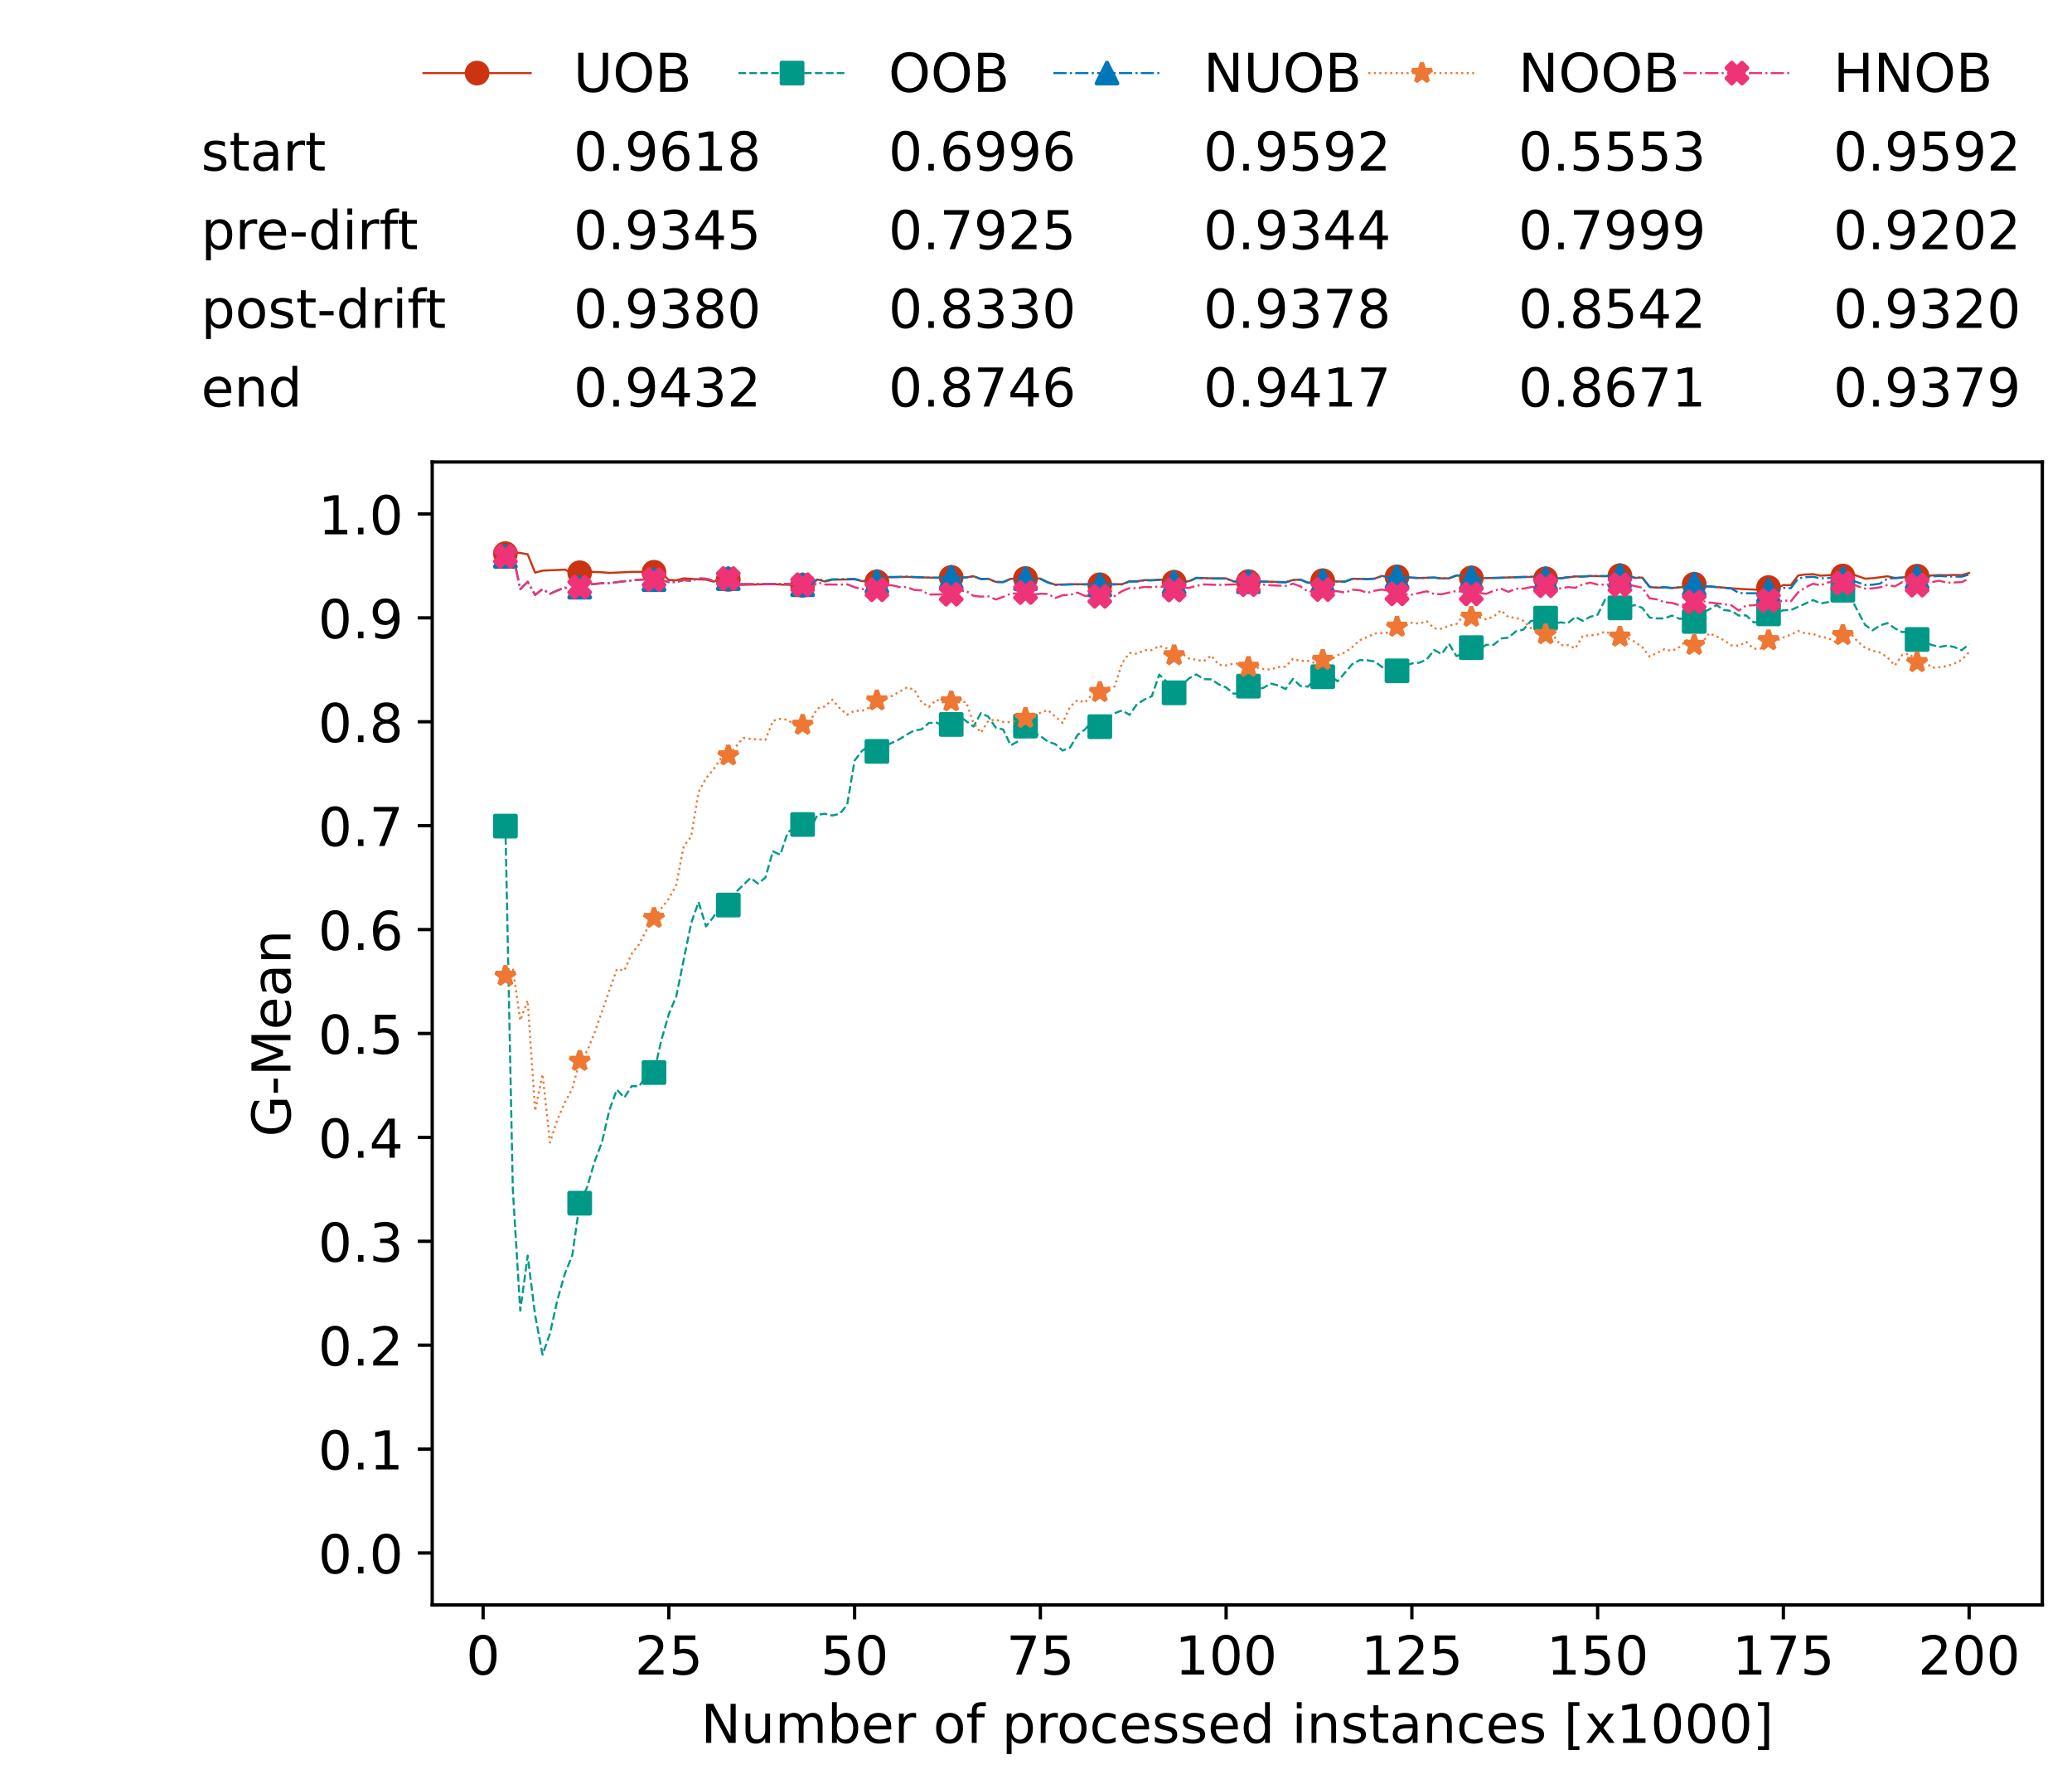 <?xml version="1.0" encoding="utf-8" standalone="no"?>
<!DOCTYPE svg PUBLIC "-//W3C//DTD SVG 1.1//EN"
  "http://www.w3.org/Graphics/SVG/1.1/DTD/svg11.dtd">
<!-- Created with matplotlib (https://matplotlib.org/) -->
<svg height="432.615pt" version="1.1" viewBox="0 0 502.65 432.615" width="502.65pt" xmlns="http://www.w3.org/2000/svg" xmlns:xlink="http://www.w3.org/1999/xlink">
 <defs>
  <style type="text/css">*{stroke-linecap:butt;stroke-linejoin:round;}</style>
 </defs>
 <g id="figure_1">
  <g id="patch_1">
   <path d="M 0 432.615 
L 502.65 432.615 
L 502.65 0 
L 0 0 
z
" style="fill:#ffffff;"/>
  </g>
  <g id="axes_1">
   <g id="patch_2">
    <path d="M 104.85 389.252 
L 495.45 389.252 
L 495.45 112.052 
L 104.85 112.052 
z
" style="fill:#ffffff;"/>
   </g>
   <g id="matplotlib.axis_1">
    <g id="xtick_1">
     <g id="line2d_1">
      <defs>
       <path d="M 0 0 
L 0 3.5 
" id="m5ff8fa1bf7" style="stroke:#000000;stroke-width:0.8;"/>
      </defs>
      <g>
       <use style="stroke:#000000;stroke-width:0.8;" x="117.197" xlink:href="#m5ff8fa1bf7" y="389.252"/>
      </g>
     </g>
     <g id="text_1">
      <!-- 0 -->
      <g transform="translate(113.061 406.13)scale(0.13 -0.13)">
       <defs>
        <path d="M 31.781 66.406 
Q 24.172 66.406 20.328 58.906 
Q 16.5 51.422 16.5 36.375 
Q 16.5 21.391 20.328 13.891 
Q 24.172 6.391 31.781 6.391 
Q 39.453 6.391 43.281 13.891 
Q 47.125 21.391 47.125 36.375 
Q 47.125 51.422 43.281 58.906 
Q 39.453 66.406 31.781 66.406 
z
M 31.781 74.219 
Q 44.047 74.219 50.516 64.516 
Q 56.984 54.828 56.984 36.375 
Q 56.984 17.969 50.516 8.266 
Q 44.047 -1.422 31.781 -1.422 
Q 19.531 -1.422 13.062 8.266 
Q 6.594 17.969 6.594 36.375 
Q 6.594 54.828 13.062 64.516 
Q 19.531 74.219 31.781 74.219 
z
" id="DejaVuSans-48"/>
       </defs>
       <use xlink:href="#DejaVuSans-48"/>
      </g>
     </g>
    </g>
    <g id="xtick_2">
     <g id="line2d_2">
      <g>
       <use style="stroke:#000000;stroke-width:0.8;" x="162.259" xlink:href="#m5ff8fa1bf7" y="389.252"/>
      </g>
     </g>
     <g id="text_2">
      <!-- 25 -->
      <g transform="translate(153.988 406.13)scale(0.13 -0.13)">
       <defs>
        <path d="M 19.188 8.297 
L 53.609 8.297 
L 53.609 0 
L 7.328 0 
L 7.328 8.297 
Q 12.938 14.109 22.625 23.891 
Q 32.328 33.688 34.812 36.531 
Q 39.547 41.844 41.422 45.531 
Q 43.312 49.219 43.312 52.781 
Q 43.312 58.594 39.234 62.25 
Q 35.156 65.922 28.609 65.922 
Q 23.969 65.922 18.812 64.312 
Q 13.672 62.703 7.812 59.422 
L 7.812 69.391 
Q 13.766 71.781 18.938 73 
Q 24.125 74.219 28.422 74.219 
Q 39.75 74.219 46.484 68.547 
Q 53.219 62.891 53.219 53.422 
Q 53.219 48.922 51.531 44.891 
Q 49.859 40.875 45.406 35.406 
Q 44.188 33.984 37.641 27.219 
Q 31.109 20.453 19.188 8.297 
z
" id="DejaVuSans-50"/>
        <path d="M 10.797 72.906 
L 49.516 72.906 
L 49.516 64.594 
L 19.828 64.594 
L 19.828 46.734 
Q 21.969 47.469 24.109 47.828 
Q 26.266 48.188 28.422 48.188 
Q 40.625 48.188 47.75 41.5 
Q 54.891 34.812 54.891 23.391 
Q 54.891 11.625 47.562 5.094 
Q 40.234 -1.422 26.906 -1.422 
Q 22.312 -1.422 17.547 -0.641 
Q 12.797 0.141 7.719 1.703 
L 7.719 11.625 
Q 12.109 9.234 16.797 8.062 
Q 21.484 6.891 26.703 6.891 
Q 35.156 6.891 40.078 11.328 
Q 45.016 15.766 45.016 23.391 
Q 45.016 31 40.078 35.438 
Q 35.156 39.891 26.703 39.891 
Q 22.75 39.891 18.812 39.016 
Q 14.891 38.141 10.797 36.281 
z
" id="DejaVuSans-53"/>
       </defs>
       <use xlink:href="#DejaVuSans-50"/>
       <use x="63.623" xlink:href="#DejaVuSans-53"/>
      </g>
     </g>
    </g>
    <g id="xtick_3">
     <g id="line2d_3">
      <g>
       <use style="stroke:#000000;stroke-width:0.8;" x="207.322" xlink:href="#m5ff8fa1bf7" y="389.252"/>
      </g>
     </g>
     <g id="text_3">
      <!-- 50 -->
      <g transform="translate(199.05 406.13)scale(0.13 -0.13)">
       <use xlink:href="#DejaVuSans-53"/>
       <use x="63.623" xlink:href="#DejaVuSans-48"/>
      </g>
     </g>
    </g>
    <g id="xtick_4">
     <g id="line2d_4">
      <g>
       <use style="stroke:#000000;stroke-width:0.8;" x="252.384" xlink:href="#m5ff8fa1bf7" y="389.252"/>
      </g>
     </g>
     <g id="text_4">
      <!-- 75 -->
      <g transform="translate(244.113 406.13)scale(0.13 -0.13)">
       <defs>
        <path d="M 8.203 72.906 
L 55.078 72.906 
L 55.078 68.703 
L 28.609 0 
L 18.312 0 
L 43.219 64.594 
L 8.203 64.594 
z
" id="DejaVuSans-55"/>
       </defs>
       <use xlink:href="#DejaVuSans-55"/>
       <use x="63.623" xlink:href="#DejaVuSans-53"/>
      </g>
     </g>
    </g>
    <g id="xtick_5">
     <g id="line2d_5">
      <g>
       <use style="stroke:#000000;stroke-width:0.8;" x="297.446" xlink:href="#m5ff8fa1bf7" y="389.252"/>
      </g>
     </g>
     <g id="text_5">
      <!-- 100 -->
      <g transform="translate(285.039 406.13)scale(0.13 -0.13)">
       <defs>
        <path d="M 12.406 8.297 
L 28.516 8.297 
L 28.516 63.922 
L 10.984 60.406 
L 10.984 69.391 
L 28.422 72.906 
L 38.281 72.906 
L 38.281 8.297 
L 54.391 8.297 
L 54.391 0 
L 12.406 0 
z
" id="DejaVuSans-49"/>
       </defs>
       <use xlink:href="#DejaVuSans-49"/>
       <use x="63.623" xlink:href="#DejaVuSans-48"/>
       <use x="127.246" xlink:href="#DejaVuSans-48"/>
      </g>
     </g>
    </g>
    <g id="xtick_6">
     <g id="line2d_6">
      <g>
       <use style="stroke:#000000;stroke-width:0.8;" x="342.509" xlink:href="#m5ff8fa1bf7" y="389.252"/>
      </g>
     </g>
     <g id="text_6">
      <!-- 125 -->
      <g transform="translate(330.102 406.13)scale(0.13 -0.13)">
       <use xlink:href="#DejaVuSans-49"/>
       <use x="63.623" xlink:href="#DejaVuSans-50"/>
       <use x="127.246" xlink:href="#DejaVuSans-53"/>
      </g>
     </g>
    </g>
    <g id="xtick_7">
     <g id="line2d_7">
      <g>
       <use style="stroke:#000000;stroke-width:0.8;" x="387.571" xlink:href="#m5ff8fa1bf7" y="389.252"/>
      </g>
     </g>
     <g id="text_7">
      <!-- 150 -->
      <g transform="translate(375.164 406.13)scale(0.13 -0.13)">
       <use xlink:href="#DejaVuSans-49"/>
       <use x="63.623" xlink:href="#DejaVuSans-53"/>
       <use x="127.246" xlink:href="#DejaVuSans-48"/>
      </g>
     </g>
    </g>
    <g id="xtick_8">
     <g id="line2d_8">
      <g>
       <use style="stroke:#000000;stroke-width:0.8;" x="432.633" xlink:href="#m5ff8fa1bf7" y="389.252"/>
      </g>
     </g>
     <g id="text_8">
      <!-- 175 -->
      <g transform="translate(420.226 406.13)scale(0.13 -0.13)">
       <use xlink:href="#DejaVuSans-49"/>
       <use x="63.623" xlink:href="#DejaVuSans-55"/>
       <use x="127.246" xlink:href="#DejaVuSans-53"/>
      </g>
     </g>
    </g>
    <g id="xtick_9">
     <g id="line2d_9">
      <g>
       <use style="stroke:#000000;stroke-width:0.8;" x="477.695" xlink:href="#m5ff8fa1bf7" y="389.252"/>
      </g>
     </g>
     <g id="text_9">
      <!-- 200 -->
      <g transform="translate(465.289 406.13)scale(0.13 -0.13)">
       <use xlink:href="#DejaVuSans-50"/>
       <use x="63.623" xlink:href="#DejaVuSans-48"/>
       <use x="127.246" xlink:href="#DejaVuSans-48"/>
      </g>
     </g>
    </g>
    <g id="text_10">
     <!-- Number of processed instances [x1000] -->
     <g transform="translate(170.025 422.711)scale(0.13 -0.13)">
      <defs>
       <path d="M 9.812 72.906 
L 23.094 72.906 
L 55.422 11.922 
L 55.422 72.906 
L 64.984 72.906 
L 64.984 0 
L 51.703 0 
L 19.391 60.984 
L 19.391 0 
L 9.812 0 
z
" id="DejaVuSans-78"/>
       <path d="M 8.5 21.578 
L 8.5 54.688 
L 17.484 54.688 
L 17.484 21.922 
Q 17.484 14.156 20.5 10.266 
Q 23.531 6.391 29.594 6.391 
Q 36.859 6.391 41.078 11.031 
Q 45.312 15.672 45.312 23.688 
L 45.312 54.688 
L 54.297 54.688 
L 54.297 0 
L 45.312 0 
L 45.312 8.406 
Q 42.047 3.422 37.719 1 
Q 33.406 -1.422 27.688 -1.422 
Q 18.266 -1.422 13.375 4.438 
Q 8.5 10.297 8.5 21.578 
z
M 31.109 56 
z
" id="DejaVuSans-117"/>
       <path d="M 52 44.188 
Q 55.375 50.25 60.062 53.125 
Q 64.75 56 71.094 56 
Q 79.641 56 84.281 50.016 
Q 88.922 44.047 88.922 33.016 
L 88.922 0 
L 79.891 0 
L 79.891 32.719 
Q 79.891 40.578 77.094 44.375 
Q 74.312 48.188 68.609 48.188 
Q 61.625 48.188 57.562 43.547 
Q 53.516 38.922 53.516 30.906 
L 53.516 0 
L 44.484 0 
L 44.484 32.719 
Q 44.484 40.625 41.703 44.406 
Q 38.922 48.188 33.109 48.188 
Q 26.219 48.188 22.156 43.531 
Q 18.109 38.875 18.109 30.906 
L 18.109 0 
L 9.078 0 
L 9.078 54.688 
L 18.109 54.688 
L 18.109 46.188 
Q 21.188 51.219 25.484 53.609 
Q 29.781 56 35.688 56 
Q 41.656 56 45.828 52.969 
Q 50 49.953 52 44.188 
z
" id="DejaVuSans-109"/>
       <path d="M 48.688 27.297 
Q 48.688 37.203 44.609 42.844 
Q 40.531 48.484 33.406 48.484 
Q 26.266 48.484 22.188 42.844 
Q 18.109 37.203 18.109 27.297 
Q 18.109 17.391 22.188 11.75 
Q 26.266 6.109 33.406 6.109 
Q 40.531 6.109 44.609 11.75 
Q 48.688 17.391 48.688 27.297 
z
M 18.109 46.391 
Q 20.953 51.266 25.266 53.625 
Q 29.594 56 35.594 56 
Q 45.562 56 51.781 48.094 
Q 58.016 40.188 58.016 27.297 
Q 58.016 14.406 51.781 6.484 
Q 45.562 -1.422 35.594 -1.422 
Q 29.594 -1.422 25.266 0.953 
Q 20.953 3.328 18.109 8.203 
L 18.109 0 
L 9.078 0 
L 9.078 75.984 
L 18.109 75.984 
z
" id="DejaVuSans-98"/>
       <path d="M 56.203 29.594 
L 56.203 25.203 
L 14.891 25.203 
Q 15.484 15.922 20.484 11.062 
Q 25.484 6.203 34.422 6.203 
Q 39.594 6.203 44.453 7.469 
Q 49.312 8.734 54.109 11.281 
L 54.109 2.781 
Q 49.266 0.734 44.188 -0.344 
Q 39.109 -1.422 33.891 -1.422 
Q 20.797 -1.422 13.156 6.188 
Q 5.516 13.812 5.516 26.812 
Q 5.516 40.234 12.766 48.109 
Q 20.016 56 32.328 56 
Q 43.359 56 49.781 48.891 
Q 56.203 41.797 56.203 29.594 
z
M 47.219 32.234 
Q 47.125 39.594 43.094 43.984 
Q 39.062 48.391 32.422 48.391 
Q 24.906 48.391 20.391 44.141 
Q 15.875 39.891 15.188 32.172 
z
" id="DejaVuSans-101"/>
       <path d="M 41.109 46.297 
Q 39.594 47.172 37.812 47.578 
Q 36.031 48 33.891 48 
Q 26.266 48 22.188 43.047 
Q 18.109 38.094 18.109 28.812 
L 18.109 0 
L 9.078 0 
L 9.078 54.688 
L 18.109 54.688 
L 18.109 46.188 
Q 20.953 51.172 25.484 53.578 
Q 30.031 56 36.531 56 
Q 37.453 56 38.578 55.875 
Q 39.703 55.766 41.062 55.516 
z
" id="DejaVuSans-114"/>
       <path id="DejaVuSans-32"/>
       <path d="M 30.609 48.391 
Q 23.391 48.391 19.188 42.75 
Q 14.984 37.109 14.984 27.297 
Q 14.984 17.484 19.156 11.844 
Q 23.344 6.203 30.609 6.203 
Q 37.797 6.203 41.984 11.859 
Q 46.188 17.531 46.188 27.297 
Q 46.188 37.016 41.984 42.703 
Q 37.797 48.391 30.609 48.391 
z
M 30.609 56 
Q 42.328 56 49.016 48.375 
Q 55.719 40.766 55.719 27.297 
Q 55.719 13.875 49.016 6.219 
Q 42.328 -1.422 30.609 -1.422 
Q 18.844 -1.422 12.172 6.219 
Q 5.516 13.875 5.516 27.297 
Q 5.516 40.766 12.172 48.375 
Q 18.844 56 30.609 56 
z
" id="DejaVuSans-111"/>
       <path d="M 37.109 75.984 
L 37.109 68.5 
L 28.516 68.5 
Q 23.688 68.5 21.797 66.547 
Q 19.922 64.594 19.922 59.516 
L 19.922 54.688 
L 34.719 54.688 
L 34.719 47.703 
L 19.922 47.703 
L 19.922 0 
L 10.891 0 
L 10.891 47.703 
L 2.297 47.703 
L 2.297 54.688 
L 10.891 54.688 
L 10.891 58.5 
Q 10.891 67.625 15.141 71.797 
Q 19.391 75.984 28.609 75.984 
z
" id="DejaVuSans-102"/>
       <path d="M 18.109 8.203 
L 18.109 -20.797 
L 9.078 -20.797 
L 9.078 54.688 
L 18.109 54.688 
L 18.109 46.391 
Q 20.953 51.266 25.266 53.625 
Q 29.594 56 35.594 56 
Q 45.562 56 51.781 48.094 
Q 58.016 40.188 58.016 27.297 
Q 58.016 14.406 51.781 6.484 
Q 45.562 -1.422 35.594 -1.422 
Q 29.594 -1.422 25.266 0.953 
Q 20.953 3.328 18.109 8.203 
z
M 48.688 27.297 
Q 48.688 37.203 44.609 42.844 
Q 40.531 48.484 33.406 48.484 
Q 26.266 48.484 22.188 42.844 
Q 18.109 37.203 18.109 27.297 
Q 18.109 17.391 22.188 11.75 
Q 26.266 6.109 33.406 6.109 
Q 40.531 6.109 44.609 11.75 
Q 48.688 17.391 48.688 27.297 
z
" id="DejaVuSans-112"/>
       <path d="M 48.781 52.594 
L 48.781 44.188 
Q 44.969 46.297 41.141 47.344 
Q 37.312 48.391 33.406 48.391 
Q 24.656 48.391 19.812 42.844 
Q 14.984 37.312 14.984 27.297 
Q 14.984 17.281 19.812 11.734 
Q 24.656 6.203 33.406 6.203 
Q 37.312 6.203 41.141 7.25 
Q 44.969 8.297 48.781 10.406 
L 48.781 2.094 
Q 45.016 0.344 40.984 -0.531 
Q 36.969 -1.422 32.422 -1.422 
Q 20.062 -1.422 12.781 6.344 
Q 5.516 14.109 5.516 27.297 
Q 5.516 40.672 12.859 48.328 
Q 20.219 56 33.016 56 
Q 37.156 56 41.109 55.141 
Q 45.062 54.297 48.781 52.594 
z
" id="DejaVuSans-99"/>
       <path d="M 44.281 53.078 
L 44.281 44.578 
Q 40.484 46.531 36.375 47.5 
Q 32.281 48.484 27.875 48.484 
Q 21.188 48.484 17.844 46.438 
Q 14.5 44.391 14.5 40.281 
Q 14.5 37.156 16.891 35.375 
Q 19.281 33.594 26.516 31.984 
L 29.594 31.297 
Q 39.156 29.25 43.188 25.516 
Q 47.219 21.781 47.219 15.094 
Q 47.219 7.469 41.188 3.016 
Q 35.156 -1.422 24.609 -1.422 
Q 20.219 -1.422 15.453 -0.562 
Q 10.688 0.297 5.422 2 
L 5.422 11.281 
Q 10.406 8.688 15.234 7.391 
Q 20.062 6.109 24.812 6.109 
Q 31.156 6.109 34.562 8.281 
Q 37.984 10.453 37.984 14.406 
Q 37.984 18.062 35.516 20.016 
Q 33.062 21.969 24.703 23.781 
L 21.578 24.516 
Q 13.234 26.266 9.516 29.906 
Q 5.812 33.547 5.812 39.891 
Q 5.812 47.609 11.281 51.797 
Q 16.75 56 26.812 56 
Q 31.781 56 36.172 55.266 
Q 40.578 54.547 44.281 53.078 
z
" id="DejaVuSans-115"/>
       <path d="M 45.406 46.391 
L 45.406 75.984 
L 54.391 75.984 
L 54.391 0 
L 45.406 0 
L 45.406 8.203 
Q 42.578 3.328 38.25 0.953 
Q 33.938 -1.422 27.875 -1.422 
Q 17.969 -1.422 11.734 6.484 
Q 5.516 14.406 5.516 27.297 
Q 5.516 40.188 11.734 48.094 
Q 17.969 56 27.875 56 
Q 33.938 56 38.25 53.625 
Q 42.578 51.266 45.406 46.391 
z
M 14.797 27.297 
Q 14.797 17.391 18.875 11.75 
Q 22.953 6.109 30.078 6.109 
Q 37.203 6.109 41.297 11.75 
Q 45.406 17.391 45.406 27.297 
Q 45.406 37.203 41.297 42.844 
Q 37.203 48.484 30.078 48.484 
Q 22.953 48.484 18.875 42.844 
Q 14.797 37.203 14.797 27.297 
z
" id="DejaVuSans-100"/>
       <path d="M 9.422 54.688 
L 18.406 54.688 
L 18.406 0 
L 9.422 0 
z
M 9.422 75.984 
L 18.406 75.984 
L 18.406 64.594 
L 9.422 64.594 
z
" id="DejaVuSans-105"/>
       <path d="M 54.891 33.016 
L 54.891 0 
L 45.906 0 
L 45.906 32.719 
Q 45.906 40.484 42.875 44.328 
Q 39.844 48.188 33.797 48.188 
Q 26.516 48.188 22.312 43.547 
Q 18.109 38.922 18.109 30.906 
L 18.109 0 
L 9.078 0 
L 9.078 54.688 
L 18.109 54.688 
L 18.109 46.188 
Q 21.344 51.125 25.703 53.562 
Q 30.078 56 35.797 56 
Q 45.219 56 50.047 50.172 
Q 54.891 44.344 54.891 33.016 
z
" id="DejaVuSans-110"/>
       <path d="M 18.312 70.219 
L 18.312 54.688 
L 36.812 54.688 
L 36.812 47.703 
L 18.312 47.703 
L 18.312 18.016 
Q 18.312 11.328 20.141 9.422 
Q 21.969 7.516 27.594 7.516 
L 36.812 7.516 
L 36.812 0 
L 27.594 0 
Q 17.188 0 13.234 3.875 
Q 9.281 7.766 9.281 18.016 
L 9.281 47.703 
L 2.688 47.703 
L 2.688 54.688 
L 9.281 54.688 
L 9.281 70.219 
z
" id="DejaVuSans-116"/>
       <path d="M 34.281 27.484 
Q 23.391 27.484 19.188 25 
Q 14.984 22.516 14.984 16.5 
Q 14.984 11.719 18.141 8.906 
Q 21.297 6.109 26.703 6.109 
Q 34.188 6.109 38.703 11.406 
Q 43.219 16.703 43.219 25.484 
L 43.219 27.484 
z
M 52.203 31.203 
L 52.203 0 
L 43.219 0 
L 43.219 8.297 
Q 40.141 3.328 35.547 0.953 
Q 30.953 -1.422 24.312 -1.422 
Q 15.922 -1.422 10.953 3.297 
Q 6 8.016 6 15.922 
Q 6 25.141 12.172 29.828 
Q 18.359 34.516 30.609 34.516 
L 43.219 34.516 
L 43.219 35.406 
Q 43.219 41.609 39.141 45 
Q 35.062 48.391 27.688 48.391 
Q 23 48.391 18.547 47.266 
Q 14.109 46.141 10.016 43.891 
L 10.016 52.203 
Q 14.938 54.109 19.578 55.047 
Q 24.219 56 28.609 56 
Q 40.484 56 46.344 49.844 
Q 52.203 43.703 52.203 31.203 
z
" id="DejaVuSans-97"/>
       <path d="M 8.594 75.984 
L 29.297 75.984 
L 29.297 69 
L 17.578 69 
L 17.578 -6.203 
L 29.297 -6.203 
L 29.297 -13.188 
L 8.594 -13.188 
z
" id="DejaVuSans-91"/>
       <path d="M 54.891 54.688 
L 35.109 28.078 
L 55.906 0 
L 45.312 0 
L 29.391 21.484 
L 13.484 0 
L 2.875 0 
L 24.125 28.609 
L 4.688 54.688 
L 15.281 54.688 
L 29.781 35.203 
L 44.281 54.688 
z
" id="DejaVuSans-120"/>
       <path d="M 30.422 75.984 
L 30.422 -13.188 
L 9.719 -13.188 
L 9.719 -6.203 
L 21.391 -6.203 
L 21.391 69 
L 9.719 69 
L 9.719 75.984 
z
" id="DejaVuSans-93"/>
      </defs>
      <use xlink:href="#DejaVuSans-78"/>
      <use x="74.805" xlink:href="#DejaVuSans-117"/>
      <use x="138.184" xlink:href="#DejaVuSans-109"/>
      <use x="235.596" xlink:href="#DejaVuSans-98"/>
      <use x="299.072" xlink:href="#DejaVuSans-101"/>
      <use x="360.596" xlink:href="#DejaVuSans-114"/>
      <use x="401.709" xlink:href="#DejaVuSans-32"/>
      <use x="433.496" xlink:href="#DejaVuSans-111"/>
      <use x="494.678" xlink:href="#DejaVuSans-102"/>
      <use x="529.883" xlink:href="#DejaVuSans-32"/>
      <use x="561.67" xlink:href="#DejaVuSans-112"/>
      <use x="625.146" xlink:href="#DejaVuSans-114"/>
      <use x="664.01" xlink:href="#DejaVuSans-111"/>
      <use x="725.191" xlink:href="#DejaVuSans-99"/>
      <use x="780.172" xlink:href="#DejaVuSans-101"/>
      <use x="841.695" xlink:href="#DejaVuSans-115"/>
      <use x="893.795" xlink:href="#DejaVuSans-115"/>
      <use x="945.895" xlink:href="#DejaVuSans-101"/>
      <use x="1007.418" xlink:href="#DejaVuSans-100"/>
      <use x="1070.895" xlink:href="#DejaVuSans-32"/>
      <use x="1102.682" xlink:href="#DejaVuSans-105"/>
      <use x="1130.465" xlink:href="#DejaVuSans-110"/>
      <use x="1193.844" xlink:href="#DejaVuSans-115"/>
      <use x="1245.943" xlink:href="#DejaVuSans-116"/>
      <use x="1285.152" xlink:href="#DejaVuSans-97"/>
      <use x="1346.432" xlink:href="#DejaVuSans-110"/>
      <use x="1409.811" xlink:href="#DejaVuSans-99"/>
      <use x="1464.791" xlink:href="#DejaVuSans-101"/>
      <use x="1526.314" xlink:href="#DejaVuSans-115"/>
      <use x="1578.414" xlink:href="#DejaVuSans-32"/>
      <use x="1610.201" xlink:href="#DejaVuSans-91"/>
      <use x="1649.215" xlink:href="#DejaVuSans-120"/>
      <use x="1708.395" xlink:href="#DejaVuSans-49"/>
      <use x="1772.018" xlink:href="#DejaVuSans-48"/>
      <use x="1835.641" xlink:href="#DejaVuSans-48"/>
      <use x="1899.264" xlink:href="#DejaVuSans-48"/>
      <use x="1962.887" xlink:href="#DejaVuSans-93"/>
     </g>
    </g>
   </g>
   <g id="matplotlib.axis_2">
    <g id="ytick_1">
     <g id="line2d_10">
      <defs>
       <path d="M 0 0 
L -3.5 0 
" id="mac2d107812" style="stroke:#000000;stroke-width:0.8;"/>
      </defs>
      <g>
       <use style="stroke:#000000;stroke-width:0.8;" x="104.85" xlink:href="#mac2d107812" y="376.652"/>
      </g>
     </g>
     <g id="text_11">
      <!-- 0.0 -->
      <g transform="translate(77.176 381.591)scale(0.13 -0.13)">
       <defs>
        <path d="M 10.688 12.406 
L 21 12.406 
L 21 0 
L 10.688 0 
z
" id="DejaVuSans-46"/>
       </defs>
       <use xlink:href="#DejaVuSans-48"/>
       <use x="63.623" xlink:href="#DejaVuSans-46"/>
       <use x="95.41" xlink:href="#DejaVuSans-48"/>
      </g>
     </g>
    </g>
    <g id="ytick_2">
     <g id="line2d_11">
      <g>
       <use style="stroke:#000000;stroke-width:0.8;" x="104.85" xlink:href="#mac2d107812" y="351.452"/>
      </g>
     </g>
     <g id="text_12">
      <!-- 0.1 -->
      <g transform="translate(77.176 356.391)scale(0.13 -0.13)">
       <use xlink:href="#DejaVuSans-48"/>
       <use x="63.623" xlink:href="#DejaVuSans-46"/>
       <use x="95.41" xlink:href="#DejaVuSans-49"/>
      </g>
     </g>
    </g>
    <g id="ytick_3">
     <g id="line2d_12">
      <g>
       <use style="stroke:#000000;stroke-width:0.8;" x="104.85" xlink:href="#mac2d107812" y="326.252"/>
      </g>
     </g>
     <g id="text_13">
      <!-- 0.2 -->
      <g transform="translate(77.176 331.191)scale(0.13 -0.13)">
       <use xlink:href="#DejaVuSans-48"/>
       <use x="63.623" xlink:href="#DejaVuSans-46"/>
       <use x="95.41" xlink:href="#DejaVuSans-50"/>
      </g>
     </g>
    </g>
    <g id="ytick_4">
     <g id="line2d_13">
      <g>
       <use style="stroke:#000000;stroke-width:0.8;" x="104.85" xlink:href="#mac2d107812" y="301.052"/>
      </g>
     </g>
     <g id="text_14">
      <!-- 0.3 -->
      <g transform="translate(77.176 305.991)scale(0.13 -0.13)">
       <defs>
        <path d="M 40.578 39.312 
Q 47.656 37.797 51.625 33 
Q 55.609 28.219 55.609 21.188 
Q 55.609 10.406 48.188 4.484 
Q 40.766 -1.422 27.094 -1.422 
Q 22.516 -1.422 17.656 -0.516 
Q 12.797 0.391 7.625 2.203 
L 7.625 11.719 
Q 11.719 9.328 16.594 8.109 
Q 21.484 6.891 26.812 6.891 
Q 36.078 6.891 40.938 10.547 
Q 45.797 14.203 45.797 21.188 
Q 45.797 27.641 41.281 31.266 
Q 36.766 34.906 28.719 34.906 
L 20.219 34.906 
L 20.219 43.016 
L 29.109 43.016 
Q 36.375 43.016 40.234 45.922 
Q 44.094 48.828 44.094 54.297 
Q 44.094 59.906 40.109 62.906 
Q 36.141 65.922 28.719 65.922 
Q 24.656 65.922 20.016 65.031 
Q 15.375 64.156 9.812 62.312 
L 9.812 71.094 
Q 15.438 72.656 20.344 73.438 
Q 25.25 74.219 29.594 74.219 
Q 40.828 74.219 47.359 69.109 
Q 53.906 64.016 53.906 55.328 
Q 53.906 49.266 50.438 45.094 
Q 46.969 40.922 40.578 39.312 
z
" id="DejaVuSans-51"/>
       </defs>
       <use xlink:href="#DejaVuSans-48"/>
       <use x="63.623" xlink:href="#DejaVuSans-46"/>
       <use x="95.41" xlink:href="#DejaVuSans-51"/>
      </g>
     </g>
    </g>
    <g id="ytick_5">
     <g id="line2d_14">
      <g>
       <use style="stroke:#000000;stroke-width:0.8;" x="104.85" xlink:href="#mac2d107812" y="275.852"/>
      </g>
     </g>
     <g id="text_15">
      <!-- 0.4 -->
      <g transform="translate(77.176 280.791)scale(0.13 -0.13)">
       <defs>
        <path d="M 37.797 64.312 
L 12.891 25.391 
L 37.797 25.391 
z
M 35.203 72.906 
L 47.609 72.906 
L 47.609 25.391 
L 58.016 25.391 
L 58.016 17.188 
L 47.609 17.188 
L 47.609 0 
L 37.797 0 
L 37.797 17.188 
L 4.891 17.188 
L 4.891 26.703 
z
" id="DejaVuSans-52"/>
       </defs>
       <use xlink:href="#DejaVuSans-48"/>
       <use x="63.623" xlink:href="#DejaVuSans-46"/>
       <use x="95.41" xlink:href="#DejaVuSans-52"/>
      </g>
     </g>
    </g>
    <g id="ytick_6">
     <g id="line2d_15">
      <g>
       <use style="stroke:#000000;stroke-width:0.8;" x="104.85" xlink:href="#mac2d107812" y="250.652"/>
      </g>
     </g>
     <g id="text_16">
      <!-- 0.5 -->
      <g transform="translate(77.176 255.591)scale(0.13 -0.13)">
       <use xlink:href="#DejaVuSans-48"/>
       <use x="63.623" xlink:href="#DejaVuSans-46"/>
       <use x="95.41" xlink:href="#DejaVuSans-53"/>
      </g>
     </g>
    </g>
    <g id="ytick_7">
     <g id="line2d_16">
      <g>
       <use style="stroke:#000000;stroke-width:0.8;" x="104.85" xlink:href="#mac2d107812" y="225.452"/>
      </g>
     </g>
     <g id="text_17">
      <!-- 0.6 -->
      <g transform="translate(77.176 230.391)scale(0.13 -0.13)">
       <defs>
        <path d="M 33.016 40.375 
Q 26.375 40.375 22.484 35.828 
Q 18.609 31.297 18.609 23.391 
Q 18.609 15.531 22.484 10.953 
Q 26.375 6.391 33.016 6.391 
Q 39.656 6.391 43.531 10.953 
Q 47.406 15.531 47.406 23.391 
Q 47.406 31.297 43.531 35.828 
Q 39.656 40.375 33.016 40.375 
z
M 52.594 71.297 
L 52.594 62.312 
Q 48.875 64.062 45.094 64.984 
Q 41.312 65.922 37.594 65.922 
Q 27.828 65.922 22.672 59.328 
Q 17.531 52.734 16.797 39.406 
Q 19.672 43.656 24.016 45.922 
Q 28.375 48.188 33.594 48.188 
Q 44.578 48.188 50.953 41.516 
Q 57.328 34.859 57.328 23.391 
Q 57.328 12.156 50.688 5.359 
Q 44.047 -1.422 33.016 -1.422 
Q 20.359 -1.422 13.672 8.266 
Q 6.984 17.969 6.984 36.375 
Q 6.984 53.656 15.188 63.938 
Q 23.391 74.219 37.203 74.219 
Q 40.922 74.219 44.703 73.484 
Q 48.484 72.75 52.594 71.297 
z
" id="DejaVuSans-54"/>
       </defs>
       <use xlink:href="#DejaVuSans-48"/>
       <use x="63.623" xlink:href="#DejaVuSans-46"/>
       <use x="95.41" xlink:href="#DejaVuSans-54"/>
      </g>
     </g>
    </g>
    <g id="ytick_8">
     <g id="line2d_17">
      <g>
       <use style="stroke:#000000;stroke-width:0.8;" x="104.85" xlink:href="#mac2d107812" y="200.252"/>
      </g>
     </g>
     <g id="text_18">
      <!-- 0.7 -->
      <g transform="translate(77.176 205.191)scale(0.13 -0.13)">
       <use xlink:href="#DejaVuSans-48"/>
       <use x="63.623" xlink:href="#DejaVuSans-46"/>
       <use x="95.41" xlink:href="#DejaVuSans-55"/>
      </g>
     </g>
    </g>
    <g id="ytick_9">
     <g id="line2d_18">
      <g>
       <use style="stroke:#000000;stroke-width:0.8;" x="104.85" xlink:href="#mac2d107812" y="175.052"/>
      </g>
     </g>
     <g id="text_19">
      <!-- 0.8 -->
      <g transform="translate(77.176 179.991)scale(0.13 -0.13)">
       <defs>
        <path d="M 31.781 34.625 
Q 24.75 34.625 20.719 30.859 
Q 16.703 27.094 16.703 20.516 
Q 16.703 13.922 20.719 10.156 
Q 24.75 6.391 31.781 6.391 
Q 38.812 6.391 42.859 10.172 
Q 46.922 13.969 46.922 20.516 
Q 46.922 27.094 42.891 30.859 
Q 38.875 34.625 31.781 34.625 
z
M 21.922 38.812 
Q 15.578 40.375 12.031 44.719 
Q 8.5 49.078 8.5 55.328 
Q 8.5 64.062 14.719 69.141 
Q 20.953 74.219 31.781 74.219 
Q 42.672 74.219 48.875 69.141 
Q 55.078 64.062 55.078 55.328 
Q 55.078 49.078 51.531 44.719 
Q 48 40.375 41.703 38.812 
Q 48.828 37.156 52.797 32.312 
Q 56.781 27.484 56.781 20.516 
Q 56.781 9.906 50.312 4.234 
Q 43.844 -1.422 31.781 -1.422 
Q 19.734 -1.422 13.25 4.234 
Q 6.781 9.906 6.781 20.516 
Q 6.781 27.484 10.781 32.312 
Q 14.797 37.156 21.922 38.812 
z
M 18.312 54.391 
Q 18.312 48.734 21.844 45.562 
Q 25.391 42.391 31.781 42.391 
Q 38.141 42.391 41.719 45.562 
Q 45.312 48.734 45.312 54.391 
Q 45.312 60.062 41.719 63.234 
Q 38.141 66.406 31.781 66.406 
Q 25.391 66.406 21.844 63.234 
Q 18.312 60.062 18.312 54.391 
z
" id="DejaVuSans-56"/>
       </defs>
       <use xlink:href="#DejaVuSans-48"/>
       <use x="63.623" xlink:href="#DejaVuSans-46"/>
       <use x="95.41" xlink:href="#DejaVuSans-56"/>
      </g>
     </g>
    </g>
    <g id="ytick_10">
     <g id="line2d_19">
      <g>
       <use style="stroke:#000000;stroke-width:0.8;" x="104.85" xlink:href="#mac2d107812" y="149.852"/>
      </g>
     </g>
     <g id="text_20">
      <!-- 0.9 -->
      <g transform="translate(77.176 154.791)scale(0.13 -0.13)">
       <defs>
        <path d="M 10.984 1.516 
L 10.984 10.5 
Q 14.703 8.734 18.5 7.812 
Q 22.312 6.891 25.984 6.891 
Q 35.75 6.891 40.891 13.453 
Q 46.047 20.016 46.781 33.406 
Q 43.953 29.203 39.594 26.953 
Q 35.25 24.703 29.984 24.703 
Q 19.047 24.703 12.672 31.312 
Q 6.297 37.938 6.297 49.422 
Q 6.297 60.641 12.938 67.422 
Q 19.578 74.219 30.609 74.219 
Q 43.266 74.219 49.922 64.516 
Q 56.594 54.828 56.594 36.375 
Q 56.594 19.141 48.406 8.859 
Q 40.234 -1.422 26.422 -1.422 
Q 22.703 -1.422 18.891 -0.688 
Q 15.094 0.047 10.984 1.516 
z
M 30.609 32.422 
Q 37.25 32.422 41.125 36.953 
Q 45.016 41.5 45.016 49.422 
Q 45.016 57.281 41.125 61.844 
Q 37.25 66.406 30.609 66.406 
Q 23.969 66.406 20.094 61.844 
Q 16.219 57.281 16.219 49.422 
Q 16.219 41.5 20.094 36.953 
Q 23.969 32.422 30.609 32.422 
z
" id="DejaVuSans-57"/>
       </defs>
       <use xlink:href="#DejaVuSans-48"/>
       <use x="63.623" xlink:href="#DejaVuSans-46"/>
       <use x="95.41" xlink:href="#DejaVuSans-57"/>
      </g>
     </g>
    </g>
    <g id="ytick_11">
     <g id="line2d_20">
      <g>
       <use style="stroke:#000000;stroke-width:0.8;" x="104.85" xlink:href="#mac2d107812" y="124.652"/>
      </g>
     </g>
     <g id="text_21">
      <!-- 1.0 -->
      <g transform="translate(77.176 129.591)scale(0.13 -0.13)">
       <use xlink:href="#DejaVuSans-49"/>
       <use x="63.623" xlink:href="#DejaVuSans-46"/>
       <use x="95.41" xlink:href="#DejaVuSans-48"/>
      </g>
     </g>
    </g>
    <g id="text_22">
     <!-- G-Mean -->
     <g transform="translate(70.472 275.744)rotate(-90)scale(0.13 -0.13)">
      <defs>
       <path d="M 59.516 10.406 
L 59.516 29.984 
L 43.406 29.984 
L 43.406 38.094 
L 69.281 38.094 
L 69.281 6.781 
Q 63.578 2.734 56.688 0.656 
Q 49.812 -1.422 42 -1.422 
Q 24.906 -1.422 15.25 8.562 
Q 5.609 18.562 5.609 36.375 
Q 5.609 54.25 15.25 64.234 
Q 24.906 74.219 42 74.219 
Q 49.125 74.219 55.547 72.453 
Q 61.969 70.703 67.391 67.281 
L 67.391 56.781 
Q 61.922 61.422 55.766 63.766 
Q 49.609 66.109 42.828 66.109 
Q 29.438 66.109 22.719 58.641 
Q 16.016 51.172 16.016 36.375 
Q 16.016 21.625 22.719 14.156 
Q 29.438 6.688 42.828 6.688 
Q 48.047 6.688 52.141 7.594 
Q 56.25 8.5 59.516 10.406 
z
" id="DejaVuSans-71"/>
       <path d="M 4.891 31.391 
L 31.203 31.391 
L 31.203 23.391 
L 4.891 23.391 
z
" id="DejaVuSans-45"/>
       <path d="M 9.812 72.906 
L 24.516 72.906 
L 43.109 23.297 
L 61.812 72.906 
L 76.516 72.906 
L 76.516 0 
L 66.891 0 
L 66.891 64.016 
L 48.094 14.016 
L 38.188 14.016 
L 19.391 64.016 
L 19.391 0 
L 9.812 0 
z
" id="DejaVuSans-77"/>
      </defs>
      <use xlink:href="#DejaVuSans-71"/>
      <use x="77.49" xlink:href="#DejaVuSans-45"/>
      <use x="113.574" xlink:href="#DejaVuSans-77"/>
      <use x="199.854" xlink:href="#DejaVuSans-101"/>
      <use x="261.377" xlink:href="#DejaVuSans-97"/>
      <use x="322.656" xlink:href="#DejaVuSans-110"/>
     </g>
    </g>
   </g>
   <g id="line2d_21"/>
   <g id="line2d_22"/>
   <g id="line2d_23"/>
   <g id="line2d_24"/>
   <g id="line2d_25"/>
   <g id="line2d_26">
    <path clip-path="url(#p0a7a50f099)" d="M 122.605 134.273 
L 124.407 133.923 
L 126.21 134.105 
L 128.012 134.44 
L 129.815 138.885 
L 131.617 138.395 
L 135.222 138.239 
L 137.024 138.15 
L 138.827 139.002 
L 140.629 138.906 
L 142.432 138.652 
L 146.037 138.791 
L 147.839 138.947 
L 153.247 138.702 
L 156.852 138.7 
L 160.457 138.932 
L 162.259 140.688 
L 164.062 140.74 
L 165.864 140.27 
L 169.469 140.507 
L 171.272 140.589 
L 173.074 141.06 
L 174.877 140.551 
L 176.679 140.523 
L 178.482 141.877 
L 187.494 141.652 
L 189.297 141.773 
L 192.902 141.882 
L 196.507 142.047 
L 198.309 140.539 
L 200.112 141.021 
L 201.914 140.604 
L 207.322 140.499 
L 209.124 140.939 
L 212.729 141.101 
L 214.532 139.916 
L 216.334 140.002 
L 219.939 139.912 
L 227.149 140.13 
L 230.754 140.034 
L 234.359 140.046 
L 236.162 139.756 
L 237.964 140.428 
L 239.767 140.362 
L 241.569 141.13 
L 243.372 141.159 
L 245.174 140.375 
L 248.779 140.301 
L 252.384 140.327 
L 254.186 141.202 
L 255.989 141.803 
L 259.594 141.701 
L 272.211 141.694 
L 274.014 140.968 
L 275.816 140.984 
L 277.619 140.687 
L 279.421 140.713 
L 281.224 140.583 
L 283.026 140.682 
L 284.829 141.206 
L 288.434 140.962 
L 290.236 140.126 
L 293.841 140.269 
L 297.446 140.288 
L 299.249 140.988 
L 304.656 140.989 
L 311.866 141.198 
L 313.669 140.673 
L 315.471 140.563 
L 317.274 141.309 
L 319.076 141.265 
L 320.879 140.84 
L 322.681 140.878 
L 324.484 141.035 
L 326.286 141.056 
L 328.089 140.362 
L 331.694 140.446 
L 333.496 140.323 
L 335.299 139.665 
L 337.101 140.072 
L 338.904 139.901 
L 344.311 140.185 
L 347.916 140.085 
L 349.719 140.281 
L 351.521 140.264 
L 353.324 139.574 
L 355.126 139.59 
L 356.928 140.156 
L 358.731 140.222 
L 362.336 140.175 
L 367.743 139.982 
L 369.546 139.902 
L 371.348 139.935 
L 373.151 139.7 
L 374.953 140.376 
L 378.558 140.278 
L 382.163 139.801 
L 383.966 139.848 
L 385.768 139.713 
L 389.373 139.743 
L 394.781 139.54 
L 396.583 140.164 
L 398.386 140.078 
L 400.188 142.365 
L 401.991 142.54 
L 403.793 142.466 
L 405.596 142.618 
L 409.201 142.298 
L 411.003 141.701 
L 412.806 142.255 
L 414.608 142.237 
L 421.818 142.819 
L 425.423 142.984 
L 427.226 143.039 
L 429.028 142.5 
L 430.831 142.617 
L 432.633 141.903 
L 434.436 141.931 
L 436.238 139.558 
L 438.041 139.333 
L 439.843 139.246 
L 441.646 139.628 
L 445.251 139.409 
L 447.053 139.699 
L 448.856 139.083 
L 452.461 140.352 
L 454.263 140.237 
L 457.868 139.773 
L 459.671 140.166 
L 468.683 139.57 
L 470.485 139.463 
L 472.288 139.518 
L 474.09 139.434 
L 475.893 139.481 
L 477.695 138.959 
L 477.695 138.959 
" style="fill:none;stroke:#cc3311;stroke-linecap:square;stroke-width:0.5;"/>
    <defs>
     <path d="M 0 2.5 
C 0.663 2.5 1.299 2.237 1.768 1.768 
C 2.237 1.299 2.5 0.663 2.5 0 
C 2.5 -0.663 2.237 -1.299 1.768 -1.768 
C 1.299 -2.237 0.663 -2.5 0 -2.5 
C -0.663 -2.5 -1.299 -2.237 -1.768 -1.768 
C -2.237 -1.299 -2.5 -0.663 -2.5 0 
C -2.5 0.663 -2.237 1.299 -1.768 1.768 
C -1.299 2.237 -0.663 2.5 0 2.5 
z
" id="mee3a08350f" style="stroke:#cc3311;"/>
    </defs>
    <g clip-path="url(#p0a7a50f099)">
     <use style="fill:#cc3311;stroke:#cc3311;" x="122.605" xlink:href="#mee3a08350f" y="134.273"/>
     <use style="fill:#cc3311;stroke:#cc3311;" x="140.629" xlink:href="#mee3a08350f" y="138.906"/>
     <use style="fill:#cc3311;stroke:#cc3311;" x="158.654" xlink:href="#mee3a08350f" y="138.788"/>
     <use style="fill:#cc3311;stroke:#cc3311;" x="176.679" xlink:href="#mee3a08350f" y="140.523"/>
     <use style="fill:#cc3311;stroke:#cc3311;" x="194.704" xlink:href="#mee3a08350f" y="141.952"/>
     <use style="fill:#cc3311;stroke:#cc3311;" x="212.729" xlink:href="#mee3a08350f" y="141.101"/>
     <use style="fill:#cc3311;stroke:#cc3311;" x="230.754" xlink:href="#mee3a08350f" y="140.034"/>
     <use style="fill:#cc3311;stroke:#cc3311;" x="248.779" xlink:href="#mee3a08350f" y="140.301"/>
     <use style="fill:#cc3311;stroke:#cc3311;" x="266.804" xlink:href="#mee3a08350f" y="141.823"/>
     <use style="fill:#cc3311;stroke:#cc3311;" x="284.829" xlink:href="#mee3a08350f" y="141.206"/>
     <use style="fill:#cc3311;stroke:#cc3311;" x="302.854" xlink:href="#mee3a08350f" y="141.06"/>
     <use style="fill:#cc3311;stroke:#cc3311;" x="320.879" xlink:href="#mee3a08350f" y="140.84"/>
     <use style="fill:#cc3311;stroke:#cc3311;" x="338.904" xlink:href="#mee3a08350f" y="139.901"/>
     <use style="fill:#cc3311;stroke:#cc3311;" x="356.928" xlink:href="#mee3a08350f" y="140.156"/>
     <use style="fill:#cc3311;stroke:#cc3311;" x="374.953" xlink:href="#mee3a08350f" y="140.376"/>
     <use style="fill:#cc3311;stroke:#cc3311;" x="392.978" xlink:href="#mee3a08350f" y="139.621"/>
     <use style="fill:#cc3311;stroke:#cc3311;" x="411.003" xlink:href="#mee3a08350f" y="141.701"/>
     <use style="fill:#cc3311;stroke:#cc3311;" x="429.028" xlink:href="#mee3a08350f" y="142.5"/>
     <use style="fill:#cc3311;stroke:#cc3311;" x="447.053" xlink:href="#mee3a08350f" y="139.699"/>
     <use style="fill:#cc3311;stroke:#cc3311;" x="465.078" xlink:href="#mee3a08350f" y="139.742"/>
    </g>
   </g>
   <g id="line2d_27"/>
   <g id="line2d_28"/>
   <g id="line2d_29"/>
   <g id="line2d_30"/>
   <g id="line2d_31">
    <path clip-path="url(#p0a7a50f099)" d="M 122.605 200.365 
L 124.407 288.508 
L 126.21 317.889 
L 128.012 304.52 
L 129.815 318.946 
L 131.617 328.564 
L 133.419 323.433 
L 135.222 315.266 
L 137.024 308.948 
L 138.827 304.471 
L 140.629 291.818 
L 142.432 287.949 
L 144.234 281.762 
L 146.037 277.016 
L 147.839 269.22 
L 149.642 264.278 
L 151.444 266.225 
L 153.247 263.417 
L 155.049 263.469 
L 156.852 260.784 
L 158.654 260.117 
L 160.457 252.208 
L 162.259 245.937 
L 164.062 241.633 
L 167.667 223.909 
L 169.469 218.76 
L 171.272 224.688 
L 173.074 222.402 
L 174.877 219.17 
L 176.679 219.508 
L 178.482 216.406 
L 182.087 212.917 
L 183.889 214.313 
L 185.692 212.832 
L 187.494 206.472 
L 189.297 207.308 
L 191.099 201.865 
L 192.902 200.649 
L 194.704 199.968 
L 196.507 201.203 
L 198.309 197.614 
L 200.112 197.367 
L 201.914 197.792 
L 203.717 197.374 
L 205.519 195.199 
L 207.322 184.459 
L 209.124 182.116 
L 210.927 180.825 
L 212.729 182.232 
L 214.532 181.028 
L 218.137 179.318 
L 219.939 178.177 
L 221.742 177.188 
L 223.544 176.904 
L 225.347 175.337 
L 227.149 175.248 
L 228.952 176.026 
L 230.754 175.705 
L 232.557 173.532 
L 236.162 176.218 
L 237.964 172.948 
L 239.767 173.819 
L 241.569 176.5 
L 243.372 176.93 
L 245.174 180.791 
L 246.976 179.77 
L 248.779 176.102 
L 250.581 177.452 
L 252.384 178.49 
L 254.186 179.839 
L 255.989 180.473 
L 257.791 182.043 
L 259.594 181.296 
L 261.396 178.267 
L 263.199 176.914 
L 265.001 174.923 
L 266.804 176.245 
L 268.606 174.17 
L 270.409 172.974 
L 272.211 172.3 
L 274.014 173.383 
L 275.816 170.788 
L 277.619 169.672 
L 279.421 168.861 
L 281.224 163.603 
L 283.026 165.351 
L 284.829 168.03 
L 288.434 164.526 
L 290.236 163.564 
L 292.039 164.724 
L 293.841 164.767 
L 295.644 165.959 
L 297.446 166.724 
L 299.249 168.234 
L 301.051 168.222 
L 302.854 166.412 
L 304.656 167.318 
L 306.459 166.841 
L 308.261 165.792 
L 310.064 166.228 
L 311.866 167.124 
L 313.669 164.654 
L 315.471 166.38 
L 317.274 166.536 
L 319.076 164.679 
L 320.879 164.132 
L 322.681 163.77 
L 324.484 165.243 
L 328.089 161.032 
L 329.891 160.095 
L 331.694 160.148 
L 333.496 160.428 
L 335.299 161.8 
L 338.904 162.703 
L 340.706 161.49 
L 342.509 160.907 
L 344.311 160.726 
L 346.114 159.945 
L 347.916 157.649 
L 349.719 158.636 
L 351.521 156.127 
L 353.324 159.127 
L 355.126 158.472 
L 356.928 157.075 
L 358.731 157.636 
L 360.533 156.392 
L 362.336 156.406 
L 364.138 154.857 
L 365.941 154.651 
L 367.743 153.124 
L 369.546 152.726 
L 371.348 150.614 
L 373.151 150.421 
L 374.953 149.926 
L 376.756 151.325 
L 378.558 150.949 
L 380.361 151.142 
L 382.163 149.624 
L 383.966 150.569 
L 385.768 149.588 
L 387.571 149.103 
L 389.373 145.445 
L 391.176 146.095 
L 392.978 147.429 
L 396.583 146.782 
L 398.386 147.405 
L 400.188 149.77 
L 401.991 149.993 
L 403.793 149.981 
L 405.596 149.299 
L 407.398 150.062 
L 409.201 150.096 
L 411.003 150.712 
L 412.806 148.601 
L 414.608 147.839 
L 416.411 146.742 
L 418.213 147.945 
L 420.016 148.168 
L 421.818 149.292 
L 423.621 149.266 
L 425.423 150.939 
L 427.226 150.843 
L 429.028 148.885 
L 430.831 148.696 
L 432.633 148 
L 434.436 147.971 
L 438.041 146.358 
L 439.843 145.527 
L 441.646 146.344 
L 443.448 146.051 
L 445.251 144.116 
L 447.053 143.15 
L 448.856 144.588 
L 450.658 148.214 
L 452.461 151.552 
L 454.263 152.888 
L 456.066 151.68 
L 457.868 151.134 
L 459.671 152.387 
L 461.473 153.31 
L 463.276 153.146 
L 465.078 155.093 
L 468.683 156.439 
L 470.485 156.908 
L 472.288 156.587 
L 474.09 156.927 
L 475.893 157.696 
L 477.695 156.25 
L 477.695 156.25 
" style="fill:none;stroke:#009988;stroke-dasharray:1.85,0.8;stroke-dashoffset:0;stroke-width:0.5;"/>
    <defs>
     <path d="M -2.5 2.5 
L 2.5 2.5 
L 2.5 -2.5 
L -2.5 -2.5 
z
" id="m8cfc381a7c" style="stroke:#009988;stroke-linejoin:miter;"/>
    </defs>
    <g clip-path="url(#p0a7a50f099)">
     <use style="fill:#009988;stroke:#009988;stroke-linejoin:miter;" x="122.605" xlink:href="#m8cfc381a7c" y="200.365"/>
     <use style="fill:#009988;stroke:#009988;stroke-linejoin:miter;" x="140.629" xlink:href="#m8cfc381a7c" y="291.818"/>
     <use style="fill:#009988;stroke:#009988;stroke-linejoin:miter;" x="158.654" xlink:href="#m8cfc381a7c" y="260.117"/>
     <use style="fill:#009988;stroke:#009988;stroke-linejoin:miter;" x="176.679" xlink:href="#m8cfc381a7c" y="219.508"/>
     <use style="fill:#009988;stroke:#009988;stroke-linejoin:miter;" x="194.704" xlink:href="#m8cfc381a7c" y="199.968"/>
     <use style="fill:#009988;stroke:#009988;stroke-linejoin:miter;" x="212.729" xlink:href="#m8cfc381a7c" y="182.232"/>
     <use style="fill:#009988;stroke:#009988;stroke-linejoin:miter;" x="230.754" xlink:href="#m8cfc381a7c" y="175.705"/>
     <use style="fill:#009988;stroke:#009988;stroke-linejoin:miter;" x="248.779" xlink:href="#m8cfc381a7c" y="176.102"/>
     <use style="fill:#009988;stroke:#009988;stroke-linejoin:miter;" x="266.804" xlink:href="#m8cfc381a7c" y="176.245"/>
     <use style="fill:#009988;stroke:#009988;stroke-linejoin:miter;" x="284.829" xlink:href="#m8cfc381a7c" y="168.03"/>
     <use style="fill:#009988;stroke:#009988;stroke-linejoin:miter;" x="302.854" xlink:href="#m8cfc381a7c" y="166.412"/>
     <use style="fill:#009988;stroke:#009988;stroke-linejoin:miter;" x="320.879" xlink:href="#m8cfc381a7c" y="164.132"/>
     <use style="fill:#009988;stroke:#009988;stroke-linejoin:miter;" x="338.904" xlink:href="#m8cfc381a7c" y="162.703"/>
     <use style="fill:#009988;stroke:#009988;stroke-linejoin:miter;" x="356.928" xlink:href="#m8cfc381a7c" y="157.075"/>
     <use style="fill:#009988;stroke:#009988;stroke-linejoin:miter;" x="374.953" xlink:href="#m8cfc381a7c" y="149.926"/>
     <use style="fill:#009988;stroke:#009988;stroke-linejoin:miter;" x="392.978" xlink:href="#m8cfc381a7c" y="147.429"/>
     <use style="fill:#009988;stroke:#009988;stroke-linejoin:miter;" x="411.003" xlink:href="#m8cfc381a7c" y="150.712"/>
     <use style="fill:#009988;stroke:#009988;stroke-linejoin:miter;" x="429.028" xlink:href="#m8cfc381a7c" y="148.885"/>
     <use style="fill:#009988;stroke:#009988;stroke-linejoin:miter;" x="447.053" xlink:href="#m8cfc381a7c" y="143.15"/>
     <use style="fill:#009988;stroke:#009988;stroke-linejoin:miter;" x="465.078" xlink:href="#m8cfc381a7c" y="155.093"/>
    </g>
   </g>
   <g id="line2d_32"/>
   <g id="line2d_33"/>
   <g id="line2d_34"/>
   <g id="line2d_35"/>
   <g id="line2d_36">
    <path clip-path="url(#p0a7a50f099)" d="M 122.605 134.937 
L 124.407 134.321 
L 126.21 142.892 
L 128.012 141.098 
L 129.815 144.283 
L 131.617 142.871 
L 133.419 144.031 
L 135.222 143.207 
L 137.024 142.521 
L 138.827 142.897 
L 142.432 141.831 
L 146.037 141.448 
L 147.839 141.418 
L 151.444 140.974 
L 155.049 140.604 
L 156.852 140.527 
L 160.457 140.699 
L 162.259 141.17 
L 164.062 141.183 
L 165.864 140.695 
L 167.667 140.871 
L 169.469 140.287 
L 171.272 140.356 
L 173.074 140.834 
L 174.877 140.331 
L 176.679 140.323 
L 178.482 141.685 
L 191.099 141.641 
L 196.507 141.922 
L 198.309 140.42 
L 200.112 140.916 
L 201.914 140.499 
L 207.322 140.414 
L 209.124 140.867 
L 212.729 141.036 
L 214.532 139.856 
L 216.334 139.942 
L 219.939 139.865 
L 225.347 140.116 
L 234.359 140.054 
L 236.162 139.777 
L 237.964 140.454 
L 239.767 140.375 
L 241.569 141.157 
L 243.372 141.193 
L 245.174 140.415 
L 248.779 140.348 
L 252.384 140.387 
L 254.186 141.275 
L 255.989 141.863 
L 259.594 141.754 
L 272.211 141.753 
L 274.014 141.028 
L 275.816 141.044 
L 277.619 140.753 
L 279.421 140.773 
L 281.224 140.643 
L 283.026 140.755 
L 284.829 141.273 
L 288.434 141.028 
L 290.236 140.186 
L 293.841 140.323 
L 297.446 140.328 
L 299.249 141.022 
L 301.051 140.995 
L 302.854 141.087 
L 304.656 141.022 
L 311.866 141.239 
L 313.669 140.707 
L 315.471 140.596 
L 317.274 141.336 
L 319.076 141.285 
L 320.879 140.854 
L 322.681 140.885 
L 324.484 141.042 
L 326.286 141.063 
L 328.089 140.382 
L 331.694 140.466 
L 333.496 140.344 
L 335.299 139.686 
L 337.101 140.092 
L 338.904 139.921 
L 344.311 140.199 
L 347.916 140.085 
L 349.719 140.281 
L 351.521 140.263 
L 353.324 139.574 
L 355.126 139.59 
L 356.928 140.163 
L 358.731 140.222 
L 364.138 140.133 
L 371.348 139.915 
L 373.151 139.68 
L 374.953 140.343 
L 378.558 140.258 
L 380.361 139.963 
L 382.163 139.781 
L 383.966 139.828 
L 385.768 139.693 
L 389.373 139.723 
L 394.781 139.513 
L 396.583 140.138 
L 398.386 140.045 
L 400.188 142.332 
L 401.991 142.5 
L 403.793 142.427 
L 405.596 142.585 
L 409.201 142.272 
L 411.003 141.674 
L 412.806 142.228 
L 414.608 142.204 
L 420.016 142.746 
L 421.818 143.809 
L 423.621 143.891 
L 427.226 143.88 
L 429.028 143.233 
L 430.831 143.284 
L 432.633 142.583 
L 434.436 142.665 
L 436.238 140.272 
L 438.041 139.993 
L 439.843 139.893 
L 441.646 140.275 
L 445.251 140.076 
L 448.856 140.615 
L 452.461 141.871 
L 454.263 141.81 
L 456.066 141.557 
L 457.868 140.349 
L 461.473 140.108 
L 470.485 139.707 
L 472.288 139.802 
L 475.893 139.865 
L 477.695 139.343 
L 477.695 139.343 
" style="fill:none;stroke:#0077bb;stroke-dasharray:3.2,0.8,0.5,0.8;stroke-dashoffset:0;stroke-width:0.5;"/>
    <defs>
     <path d="M 0 -2.5 
L -2.5 2.5 
L 2.5 2.5 
z
" id="mf612834f04" style="stroke:#0077bb;stroke-linejoin:miter;"/>
    </defs>
    <g clip-path="url(#p0a7a50f099)">
     <use style="fill:#0077bb;stroke:#0077bb;stroke-linejoin:miter;" x="122.605" xlink:href="#mf612834f04" y="134.937"/>
     <use style="fill:#0077bb;stroke:#0077bb;stroke-linejoin:miter;" x="140.629" xlink:href="#mf612834f04" y="142.41"/>
     <use style="fill:#0077bb;stroke:#0077bb;stroke-linejoin:miter;" x="158.654" xlink:href="#mf612834f04" y="140.581"/>
     <use style="fill:#0077bb;stroke:#0077bb;stroke-linejoin:miter;" x="176.679" xlink:href="#mf612834f04" y="140.323"/>
     <use style="fill:#0077bb;stroke:#0077bb;stroke-linejoin:miter;" x="194.704" xlink:href="#mf612834f04" y="141.821"/>
     <use style="fill:#0077bb;stroke:#0077bb;stroke-linejoin:miter;" x="212.729" xlink:href="#mf612834f04" y="141.036"/>
     <use style="fill:#0077bb;stroke:#0077bb;stroke-linejoin:miter;" x="230.754" xlink:href="#mf612834f04" y="140.021"/>
     <use style="fill:#0077bb;stroke:#0077bb;stroke-linejoin:miter;" x="248.779" xlink:href="#mf612834f04" y="140.348"/>
     <use style="fill:#0077bb;stroke:#0077bb;stroke-linejoin:miter;" x="266.804" xlink:href="#mf612834f04" y="141.902"/>
     <use style="fill:#0077bb;stroke:#0077bb;stroke-linejoin:miter;" x="284.829" xlink:href="#mf612834f04" y="141.273"/>
     <use style="fill:#0077bb;stroke:#0077bb;stroke-linejoin:miter;" x="302.854" xlink:href="#mf612834f04" y="141.087"/>
     <use style="fill:#0077bb;stroke:#0077bb;stroke-linejoin:miter;" x="320.879" xlink:href="#mf612834f04" y="140.854"/>
     <use style="fill:#0077bb;stroke:#0077bb;stroke-linejoin:miter;" x="338.904" xlink:href="#mf612834f04" y="139.921"/>
     <use style="fill:#0077bb;stroke:#0077bb;stroke-linejoin:miter;" x="356.928" xlink:href="#mf612834f04" y="140.163"/>
     <use style="fill:#0077bb;stroke:#0077bb;stroke-linejoin:miter;" x="374.953" xlink:href="#mf612834f04" y="140.343"/>
     <use style="fill:#0077bb;stroke:#0077bb;stroke-linejoin:miter;" x="392.978" xlink:href="#mf612834f04" y="139.602"/>
     <use style="fill:#0077bb;stroke:#0077bb;stroke-linejoin:miter;" x="411.003" xlink:href="#mf612834f04" y="141.674"/>
     <use style="fill:#0077bb;stroke:#0077bb;stroke-linejoin:miter;" x="429.028" xlink:href="#mf612834f04" y="143.233"/>
     <use style="fill:#0077bb;stroke:#0077bb;stroke-linejoin:miter;" x="447.053" xlink:href="#mf612834f04" y="140.393"/>
     <use style="fill:#0077bb;stroke:#0077bb;stroke-linejoin:miter;" x="465.078" xlink:href="#mf612834f04" y="140.006"/>
    </g>
   </g>
   <g id="line2d_37"/>
   <g id="line2d_38"/>
   <g id="line2d_39"/>
   <g id="line2d_40"/>
   <g id="line2d_41">
    <path clip-path="url(#p0a7a50f099)" d="M 122.605 236.714 
L 124.407 234.883 
L 126.21 247.5 
L 128.012 242.63 
L 129.815 269.434 
L 131.617 260.509 
L 133.419 277.101 
L 135.222 271.58 
L 137.024 267.394 
L 138.827 264.091 
L 140.629 257.332 
L 142.432 254.923 
L 144.234 250.501 
L 149.642 235.057 
L 151.444 235.408 
L 153.247 231.328 
L 155.049 229.007 
L 156.852 225.543 
L 158.654 222.666 
L 162.259 217.94 
L 164.062 214.649 
L 165.864 205.202 
L 167.667 202.941 
L 169.469 192.107 
L 171.272 188.778 
L 173.074 186.591 
L 174.877 183.952 
L 176.679 183.242 
L 180.284 178.962 
L 182.087 179.215 
L 185.692 179.435 
L 187.494 174.827 
L 189.297 174.346 
L 191.099 174.582 
L 192.902 176.004 
L 194.704 175.821 
L 196.507 174.914 
L 198.309 171.807 
L 200.112 171.341 
L 201.914 169.694 
L 203.717 171.786 
L 205.519 173.343 
L 207.322 172.379 
L 209.124 172.417 
L 210.927 171.577 
L 212.729 169.904 
L 214.532 169.185 
L 216.334 168.805 
L 219.939 166.794 
L 221.742 167.21 
L 223.544 170.306 
L 225.347 171.452 
L 227.149 169.705 
L 228.952 170.428 
L 230.754 170.147 
L 232.557 170.324 
L 234.359 170.241 
L 236.162 175.32 
L 237.964 177.708 
L 239.767 174.804 
L 241.569 174.55 
L 243.372 175.088 
L 245.174 175.152 
L 246.976 174.74 
L 248.779 174.151 
L 250.581 173.684 
L 252.384 172.885 
L 254.186 172.222 
L 257.791 175.339 
L 259.594 171.357 
L 261.396 169.821 
L 263.199 170.383 
L 265.001 168.388 
L 266.804 167.878 
L 268.606 166.821 
L 270.409 166.49 
L 272.211 160.79 
L 274.014 158.372 
L 275.816 158.579 
L 277.619 157.689 
L 279.421 157.667 
L 281.224 156.653 
L 283.026 157.236 
L 284.829 158.958 
L 286.631 158.454 
L 288.434 159.704 
L 292.039 160.345 
L 293.841 158.997 
L 295.644 161.206 
L 297.446 161.383 
L 299.249 160.959 
L 301.051 160.926 
L 302.854 161.775 
L 304.656 161.863 
L 306.459 162.283 
L 308.261 162.381 
L 310.064 161.794 
L 311.866 161.69 
L 313.669 159.785 
L 315.471 160.311 
L 317.274 160.276 
L 319.076 160.856 
L 320.879 160.082 
L 322.681 160.071 
L 324.484 158.893 
L 326.286 158.231 
L 328.089 156.899 
L 329.891 155.258 
L 331.694 154.503 
L 333.496 153.624 
L 337.101 153.421 
L 338.904 152.045 
L 340.706 151.611 
L 342.509 151.034 
L 344.311 151.255 
L 346.114 150.681 
L 347.916 152.399 
L 349.719 152.49 
L 351.521 151.746 
L 353.324 151.323 
L 355.126 149.302 
L 356.928 149.639 
L 358.731 149.751 
L 360.533 150.171 
L 362.336 149.562 
L 364.138 148.002 
L 365.941 149.695 
L 367.743 149.811 
L 369.546 150.548 
L 371.348 152.326 
L 373.151 153.348 
L 374.953 153.86 
L 376.756 153.964 
L 378.558 156.477 
L 380.361 156.469 
L 382.163 157.266 
L 383.966 154.207 
L 385.768 154.116 
L 387.571 153.894 
L 389.373 153.179 
L 392.978 154.443 
L 394.781 154.677 
L 396.583 155.644 
L 398.386 156.944 
L 400.188 159.259 
L 403.793 157.459 
L 405.596 157.868 
L 407.398 156.947 
L 409.201 155.275 
L 411.003 156.451 
L 412.806 156.179 
L 414.608 153.575 
L 416.411 154.351 
L 418.213 155.28 
L 420.016 156.513 
L 421.818 156.61 
L 423.621 155.684 
L 425.423 157.341 
L 427.226 157.289 
L 429.028 155.309 
L 430.831 155.433 
L 432.633 154.599 
L 434.436 153.921 
L 436.238 153.023 
L 438.041 153.647 
L 439.843 153.742 
L 441.646 154.453 
L 443.448 154.738 
L 445.251 155.674 
L 447.053 154.059 
L 448.856 153.512 
L 450.658 155.625 
L 452.461 157.105 
L 454.263 157.833 
L 456.066 158.249 
L 457.868 159.424 
L 459.671 161.417 
L 461.473 158.801 
L 463.276 158.564 
L 465.078 160.625 
L 466.881 160.484 
L 468.683 161.921 
L 470.485 161.822 
L 472.288 161.551 
L 474.09 160.93 
L 475.893 160.056 
L 477.695 158.135 
L 477.695 158.135 
" style="fill:none;stroke:#ee7733;stroke-dasharray:0.5,0.825;stroke-dashoffset:0;stroke-width:0.5;"/>
    <defs>
     <path d="M 0 -2.5 
L -0.561 -0.773 
L -2.378 -0.773 
L -0.908 0.295 
L -1.469 2.023 
L -0 0.955 
L 1.469 2.023 
L 0.908 0.295 
L 2.378 -0.773 
L 0.561 -0.773 
z
" id="m7b773286ef" style="stroke:#ee7733;stroke-linejoin:bevel;"/>
    </defs>
    <g clip-path="url(#p0a7a50f099)">
     <use style="fill:#ee7733;stroke:#ee7733;stroke-linejoin:bevel;" x="122.605" xlink:href="#m7b773286ef" y="236.714"/>
     <use style="fill:#ee7733;stroke:#ee7733;stroke-linejoin:bevel;" x="140.629" xlink:href="#m7b773286ef" y="257.332"/>
     <use style="fill:#ee7733;stroke:#ee7733;stroke-linejoin:bevel;" x="158.654" xlink:href="#m7b773286ef" y="222.666"/>
     <use style="fill:#ee7733;stroke:#ee7733;stroke-linejoin:bevel;" x="176.679" xlink:href="#m7b773286ef" y="183.242"/>
     <use style="fill:#ee7733;stroke:#ee7733;stroke-linejoin:bevel;" x="194.704" xlink:href="#m7b773286ef" y="175.821"/>
     <use style="fill:#ee7733;stroke:#ee7733;stroke-linejoin:bevel;" x="212.729" xlink:href="#m7b773286ef" y="169.904"/>
     <use style="fill:#ee7733;stroke:#ee7733;stroke-linejoin:bevel;" x="230.754" xlink:href="#m7b773286ef" y="170.147"/>
     <use style="fill:#ee7733;stroke:#ee7733;stroke-linejoin:bevel;" x="248.779" xlink:href="#m7b773286ef" y="174.151"/>
     <use style="fill:#ee7733;stroke:#ee7733;stroke-linejoin:bevel;" x="266.804" xlink:href="#m7b773286ef" y="167.878"/>
     <use style="fill:#ee7733;stroke:#ee7733;stroke-linejoin:bevel;" x="284.829" xlink:href="#m7b773286ef" y="158.958"/>
     <use style="fill:#ee7733;stroke:#ee7733;stroke-linejoin:bevel;" x="302.854" xlink:href="#m7b773286ef" y="161.775"/>
     <use style="fill:#ee7733;stroke:#ee7733;stroke-linejoin:bevel;" x="320.879" xlink:href="#m7b773286ef" y="160.082"/>
     <use style="fill:#ee7733;stroke:#ee7733;stroke-linejoin:bevel;" x="338.904" xlink:href="#m7b773286ef" y="152.045"/>
     <use style="fill:#ee7733;stroke:#ee7733;stroke-linejoin:bevel;" x="356.928" xlink:href="#m7b773286ef" y="149.639"/>
     <use style="fill:#ee7733;stroke:#ee7733;stroke-linejoin:bevel;" x="374.953" xlink:href="#m7b773286ef" y="153.86"/>
     <use style="fill:#ee7733;stroke:#ee7733;stroke-linejoin:bevel;" x="392.978" xlink:href="#m7b773286ef" y="154.443"/>
     <use style="fill:#ee7733;stroke:#ee7733;stroke-linejoin:bevel;" x="411.003" xlink:href="#m7b773286ef" y="156.451"/>
     <use style="fill:#ee7733;stroke:#ee7733;stroke-linejoin:bevel;" x="429.028" xlink:href="#m7b773286ef" y="155.309"/>
     <use style="fill:#ee7733;stroke:#ee7733;stroke-linejoin:bevel;" x="447.053" xlink:href="#m7b773286ef" y="154.059"/>
     <use style="fill:#ee7733;stroke:#ee7733;stroke-linejoin:bevel;" x="465.078" xlink:href="#m7b773286ef" y="160.625"/>
    </g>
   </g>
   <g id="line2d_42"/>
   <g id="line2d_43"/>
   <g id="line2d_44"/>
   <g id="line2d_45"/>
   <g id="line2d_46">
    <path clip-path="url(#p0a7a50f099)" d="M 122.605 134.937 
L 124.407 134.321 
L 126.21 142.892 
L 128.012 141.098 
L 129.815 144.283 
L 131.617 142.871 
L 133.419 144.031 
L 135.222 143.207 
L 137.024 142.521 
L 138.827 142.897 
L 142.432 141.831 
L 146.037 141.448 
L 147.839 141.418 
L 151.444 140.974 
L 155.049 140.604 
L 156.852 140.527 
L 160.457 140.699 
L 162.259 141.17 
L 164.062 141.183 
L 165.864 140.695 
L 167.667 140.871 
L 169.469 140.287 
L 171.272 140.356 
L 173.074 140.834 
L 174.877 140.331 
L 176.679 140.323 
L 178.482 141.685 
L 191.099 141.641 
L 194.704 141.821 
L 196.507 142.764 
L 198.309 141.262 
L 200.112 141.757 
L 203.717 141.796 
L 205.519 141.72 
L 207.322 142.417 
L 209.124 142.87 
L 212.729 143.039 
L 214.532 141.859 
L 216.334 141.945 
L 218.137 142.361 
L 219.939 142.376 
L 221.742 143.068 
L 223.544 143.193 
L 225.347 144.202 
L 230.754 144.107 
L 232.557 143.294 
L 234.359 143.298 
L 236.162 144.5 
L 237.964 144.695 
L 239.767 144.616 
L 241.569 145.397 
L 243.372 144.754 
L 245.174 143.976 
L 246.976 143.907 
L 248.779 143.697 
L 250.581 144.208 
L 252.384 144 
L 254.186 144.05 
L 255.989 145.059 
L 257.791 144.363 
L 259.594 144.276 
L 261.396 143.732 
L 263.199 144.532 
L 265.001 144.498 
L 266.804 144.629 
L 270.409 144.541 
L 272.211 143.365 
L 274.014 142.64 
L 275.816 142.656 
L 277.619 142.365 
L 279.421 142.385 
L 281.224 142.255 
L 283.026 142.367 
L 284.829 143.097 
L 286.631 142.503 
L 288.434 142.589 
L 290.236 142.076 
L 292.039 141.737 
L 295.644 141.862 
L 301.051 141.684 
L 302.854 141.776 
L 304.656 141.712 
L 306.459 141.774 
L 308.261 141.949 
L 311.866 142.097 
L 313.669 141.565 
L 315.471 142.21 
L 317.274 143.465 
L 319.076 143.414 
L 320.879 142.983 
L 322.681 143.363 
L 324.484 143.406 
L 326.286 143.724 
L 328.089 143.043 
L 329.891 143.131 
L 331.694 143.791 
L 333.496 143.263 
L 335.299 142.985 
L 337.101 143.391 
L 338.904 144.017 
L 342.509 144.209 
L 346.114 143.403 
L 347.916 144.06 
L 349.719 144.134 
L 353.324 143.311 
L 355.126 143.577 
L 356.928 144.042 
L 358.731 143.751 
L 360.533 144.047 
L 362.336 143.281 
L 364.138 142.786 
L 365.941 143.538 
L 367.743 142.772 
L 369.546 142.766 
L 371.348 142.412 
L 374.953 142.044 
L 376.756 142.733 
L 378.558 142.69 
L 380.361 142.395 
L 382.163 142.558 
L 383.966 141.721 
L 385.768 141.305 
L 387.571 141.792 
L 391.176 141.772 
L 392.978 141.849 
L 394.781 141.76 
L 398.386 142.533 
L 400.188 145.11 
L 401.991 145.375 
L 403.793 146.065 
L 405.596 146.224 
L 407.398 146.767 
L 409.201 146.568 
L 411.003 145.97 
L 412.806 145.742 
L 414.608 146.124 
L 418.213 146.535 
L 420.016 146.794 
L 421.818 148.088 
L 423.621 146.833 
L 425.423 146.805 
L 427.226 146.453 
L 429.028 145.646 
L 430.831 146.279 
L 432.633 145.578 
L 434.436 145.856 
L 436.238 143.627 
L 438.041 142.442 
L 439.843 141.578 
L 441.646 141.96 
L 443.448 141.25 
L 445.251 141.103 
L 447.053 141.42 
L 448.856 141.408 
L 450.658 142.17 
L 452.461 142.763 
L 454.263 142.702 
L 456.066 142.448 
L 457.868 141.88 
L 459.671 142.223 
L 461.473 141.191 
L 463.276 141.787 
L 465.078 141.915 
L 466.881 141.202 
L 468.683 141.174 
L 470.485 140.838 
L 472.288 141.333 
L 475.893 141.191 
L 477.695 140.306 
L 477.695 140.306 
" style="fill:none;stroke:#ee3377;stroke-dasharray:3.2,0.8,0.5,0.8;stroke-dashoffset:0;stroke-width:0.5;"/>
    <defs>
     <path d="M -1.25 2.5 
L 0 1.25 
L 1.25 2.5 
L 2.5 1.25 
L 1.25 0 
L 2.5 -1.25 
L 1.25 -2.5 
L 0 -1.25 
L -1.25 -2.5 
L -2.5 -1.25 
L -1.25 0 
L -2.5 1.25 
z
" id="m1fc31c2286" style="stroke:#ee3377;stroke-linejoin:miter;"/>
    </defs>
    <g clip-path="url(#p0a7a50f099)">
     <use style="fill:#ee3377;stroke:#ee3377;stroke-linejoin:miter;" x="122.605" xlink:href="#m1fc31c2286" y="134.937"/>
     <use style="fill:#ee3377;stroke:#ee3377;stroke-linejoin:miter;" x="140.629" xlink:href="#m1fc31c2286" y="142.41"/>
     <use style="fill:#ee3377;stroke:#ee3377;stroke-linejoin:miter;" x="158.654" xlink:href="#m1fc31c2286" y="140.581"/>
     <use style="fill:#ee3377;stroke:#ee3377;stroke-linejoin:miter;" x="176.679" xlink:href="#m1fc31c2286" y="140.323"/>
     <use style="fill:#ee3377;stroke:#ee3377;stroke-linejoin:miter;" x="194.704" xlink:href="#m1fc31c2286" y="141.821"/>
     <use style="fill:#ee3377;stroke:#ee3377;stroke-linejoin:miter;" x="212.729" xlink:href="#m1fc31c2286" y="143.039"/>
     <use style="fill:#ee3377;stroke:#ee3377;stroke-linejoin:miter;" x="230.754" xlink:href="#m1fc31c2286" y="144.107"/>
     <use style="fill:#ee3377;stroke:#ee3377;stroke-linejoin:miter;" x="248.779" xlink:href="#m1fc31c2286" y="143.697"/>
     <use style="fill:#ee3377;stroke:#ee3377;stroke-linejoin:miter;" x="266.804" xlink:href="#m1fc31c2286" y="144.629"/>
     <use style="fill:#ee3377;stroke:#ee3377;stroke-linejoin:miter;" x="284.829" xlink:href="#m1fc31c2286" y="143.097"/>
     <use style="fill:#ee3377;stroke:#ee3377;stroke-linejoin:miter;" x="302.854" xlink:href="#m1fc31c2286" y="141.776"/>
     <use style="fill:#ee3377;stroke:#ee3377;stroke-linejoin:miter;" x="320.879" xlink:href="#m1fc31c2286" y="142.983"/>
     <use style="fill:#ee3377;stroke:#ee3377;stroke-linejoin:miter;" x="338.904" xlink:href="#m1fc31c2286" y="144.017"/>
     <use style="fill:#ee3377;stroke:#ee3377;stroke-linejoin:miter;" x="356.928" xlink:href="#m1fc31c2286" y="144.042"/>
     <use style="fill:#ee3377;stroke:#ee3377;stroke-linejoin:miter;" x="374.953" xlink:href="#m1fc31c2286" y="142.044"/>
     <use style="fill:#ee3377;stroke:#ee3377;stroke-linejoin:miter;" x="392.978" xlink:href="#m1fc31c2286" y="141.849"/>
     <use style="fill:#ee3377;stroke:#ee3377;stroke-linejoin:miter;" x="411.003" xlink:href="#m1fc31c2286" y="145.97"/>
     <use style="fill:#ee3377;stroke:#ee3377;stroke-linejoin:miter;" x="429.028" xlink:href="#m1fc31c2286" y="145.646"/>
     <use style="fill:#ee3377;stroke:#ee3377;stroke-linejoin:miter;" x="447.053" xlink:href="#m1fc31c2286" y="141.42"/>
     <use style="fill:#ee3377;stroke:#ee3377;stroke-linejoin:miter;" x="465.078" xlink:href="#m1fc31c2286" y="141.915"/>
    </g>
   </g>
   <g id="line2d_47"/>
   <g id="line2d_48"/>
   <g id="line2d_49"/>
   <g id="line2d_50"/>
   <g id="patch_3">
    <path d="M 104.85 389.252 
L 104.85 112.052 
" style="fill:none;stroke:#000000;stroke-linecap:square;stroke-linejoin:miter;stroke-width:0.8;"/>
   </g>
   <g id="patch_4">
    <path d="M 495.45 389.252 
L 495.45 112.052 
" style="fill:none;stroke:#000000;stroke-linecap:square;stroke-linejoin:miter;stroke-width:0.8;"/>
   </g>
   <g id="patch_5">
    <path d="M 104.85 389.252 
L 495.45 389.252 
" style="fill:none;stroke:#000000;stroke-linecap:square;stroke-linejoin:miter;stroke-width:0.8;"/>
   </g>
   <g id="patch_6">
    <path d="M 104.85 112.052 
L 495.45 112.052 
" style="fill:none;stroke:#000000;stroke-linecap:square;stroke-linejoin:miter;stroke-width:0.8;"/>
   </g>
   <g id="legend_1">
    <g id="line2d_51"/>
    <g id="line2d_52"/>
    <g id="text_23">
     <!--   -->
     <g transform="translate(48.8 22.278)scale(0.13 -0.13)">
      <use xlink:href="#DejaVuSans-32"/>
     </g>
    </g>
    <g id="line2d_53"/>
    <g id="line2d_54"/>
    <g id="text_24">
     <!-- start -->
     <g transform="translate(48.8 41.36)scale(0.13 -0.13)">
      <use xlink:href="#DejaVuSans-115"/>
      <use x="52.1" xlink:href="#DejaVuSans-116"/>
      <use x="91.309" xlink:href="#DejaVuSans-97"/>
      <use x="152.588" xlink:href="#DejaVuSans-114"/>
      <use x="193.701" xlink:href="#DejaVuSans-116"/>
     </g>
    </g>
    <g id="line2d_55"/>
    <g id="line2d_56"/>
    <g id="text_25">
     <!-- pre-dirft -->
     <g transform="translate(48.8 60.441)scale(0.13 -0.13)">
      <use xlink:href="#DejaVuSans-112"/>
      <use x="63.477" xlink:href="#DejaVuSans-114"/>
      <use x="102.34" xlink:href="#DejaVuSans-101"/>
      <use x="163.863" xlink:href="#DejaVuSans-45"/>
      <use x="199.947" xlink:href="#DejaVuSans-100"/>
      <use x="263.424" xlink:href="#DejaVuSans-105"/>
      <use x="291.207" xlink:href="#DejaVuSans-114"/>
      <use x="332.32" xlink:href="#DejaVuSans-102"/>
      <use x="365.775" xlink:href="#DejaVuSans-116"/>
     </g>
    </g>
    <g id="line2d_57"/>
    <g id="line2d_58"/>
    <g id="text_26">
     <!-- post-drift -->
     <g transform="translate(48.8 79.523)scale(0.13 -0.13)">
      <use xlink:href="#DejaVuSans-112"/>
      <use x="63.477" xlink:href="#DejaVuSans-111"/>
      <use x="124.658" xlink:href="#DejaVuSans-115"/>
      <use x="176.758" xlink:href="#DejaVuSans-116"/>
      <use x="215.967" xlink:href="#DejaVuSans-45"/>
      <use x="252.051" xlink:href="#DejaVuSans-100"/>
      <use x="315.527" xlink:href="#DejaVuSans-114"/>
      <use x="356.641" xlink:href="#DejaVuSans-105"/>
      <use x="384.424" xlink:href="#DejaVuSans-102"/>
      <use x="417.879" xlink:href="#DejaVuSans-116"/>
     </g>
    </g>
    <g id="line2d_59"/>
    <g id="line2d_60"/>
    <g id="text_27">
     <!-- end -->
     <g transform="translate(48.8 98.604)scale(0.13 -0.13)">
      <use xlink:href="#DejaVuSans-101"/>
      <use x="61.523" xlink:href="#DejaVuSans-110"/>
      <use x="124.902" xlink:href="#DejaVuSans-100"/>
     </g>
    </g>
    <g id="line2d_61">
     <path d="M 102.738 17.728 
L 128.738 17.728 
" style="fill:none;stroke:#cc3311;stroke-linecap:square;stroke-width:0.5;"/>
    </g>
    <g id="line2d_62">
     <g>
      <use style="fill:#cc3311;stroke:#cc3311;" x="115.738" xlink:href="#mee3a08350f" y="17.728"/>
     </g>
    </g>
    <g id="text_28">
     <!-- UOB -->
     <g transform="translate(139.138 22.278)scale(0.13 -0.13)">
      <defs>
       <path d="M 8.688 72.906 
L 18.609 72.906 
L 18.609 28.609 
Q 18.609 16.891 22.844 11.734 
Q 27.094 6.594 36.625 6.594 
Q 46.094 6.594 50.344 11.734 
Q 54.594 16.891 54.594 28.609 
L 54.594 72.906 
L 64.5 72.906 
L 64.5 27.391 
Q 64.5 13.141 57.438 5.859 
Q 50.391 -1.422 36.625 -1.422 
Q 22.797 -1.422 15.734 5.859 
Q 8.688 13.141 8.688 27.391 
z
" id="DejaVuSans-85"/>
       <path d="M 39.406 66.219 
Q 28.656 66.219 22.328 58.203 
Q 16.016 50.203 16.016 36.375 
Q 16.016 22.609 22.328 14.594 
Q 28.656 6.594 39.406 6.594 
Q 50.141 6.594 56.422 14.594 
Q 62.703 22.609 62.703 36.375 
Q 62.703 50.203 56.422 58.203 
Q 50.141 66.219 39.406 66.219 
z
M 39.406 74.219 
Q 54.734 74.219 63.906 63.938 
Q 73.094 53.656 73.094 36.375 
Q 73.094 19.141 63.906 8.859 
Q 54.734 -1.422 39.406 -1.422 
Q 24.031 -1.422 14.812 8.828 
Q 5.609 19.094 5.609 36.375 
Q 5.609 53.656 14.812 63.938 
Q 24.031 74.219 39.406 74.219 
z
" id="DejaVuSans-79"/>
       <path d="M 19.672 34.812 
L 19.672 8.109 
L 35.5 8.109 
Q 43.453 8.109 47.281 11.406 
Q 51.125 14.703 51.125 21.484 
Q 51.125 28.328 47.281 31.562 
Q 43.453 34.812 35.5 34.812 
z
M 19.672 64.797 
L 19.672 42.828 
L 34.281 42.828 
Q 41.5 42.828 45.031 45.531 
Q 48.578 48.25 48.578 53.812 
Q 48.578 59.328 45.031 62.062 
Q 41.5 64.797 34.281 64.797 
z
M 9.812 72.906 
L 35.016 72.906 
Q 46.297 72.906 52.391 68.219 
Q 58.5 63.531 58.5 54.891 
Q 58.5 48.188 55.375 44.234 
Q 52.25 40.281 46.188 39.312 
Q 53.469 37.75 57.5 32.781 
Q 61.531 27.828 61.531 20.406 
Q 61.531 10.641 54.891 5.312 
Q 48.25 0 35.984 0 
L 9.812 0 
z
" id="DejaVuSans-66"/>
      </defs>
      <use xlink:href="#DejaVuSans-85"/>
      <use x="73.193" xlink:href="#DejaVuSans-79"/>
      <use x="151.904" xlink:href="#DejaVuSans-66"/>
     </g>
    </g>
    <g id="line2d_63"/>
    <g id="line2d_64"/>
    <g id="text_29">
     <!-- 0.9618 -->
     <g transform="translate(139.138 41.36)scale(0.13 -0.13)">
      <use xlink:href="#DejaVuSans-48"/>
      <use x="63.623" xlink:href="#DejaVuSans-46"/>
      <use x="95.41" xlink:href="#DejaVuSans-57"/>
      <use x="159.033" xlink:href="#DejaVuSans-54"/>
      <use x="222.656" xlink:href="#DejaVuSans-49"/>
      <use x="286.279" xlink:href="#DejaVuSans-56"/>
     </g>
    </g>
    <g id="line2d_65"/>
    <g id="line2d_66"/>
    <g id="text_30">
     <!-- 0.9345 -->
     <g transform="translate(139.138 60.441)scale(0.13 -0.13)">
      <use xlink:href="#DejaVuSans-48"/>
      <use x="63.623" xlink:href="#DejaVuSans-46"/>
      <use x="95.41" xlink:href="#DejaVuSans-57"/>
      <use x="159.033" xlink:href="#DejaVuSans-51"/>
      <use x="222.656" xlink:href="#DejaVuSans-52"/>
      <use x="286.279" xlink:href="#DejaVuSans-53"/>
     </g>
    </g>
    <g id="line2d_67"/>
    <g id="line2d_68"/>
    <g id="text_31">
     <!-- 0.9380 -->
     <g transform="translate(139.138 79.523)scale(0.13 -0.13)">
      <use xlink:href="#DejaVuSans-48"/>
      <use x="63.623" xlink:href="#DejaVuSans-46"/>
      <use x="95.41" xlink:href="#DejaVuSans-57"/>
      <use x="159.033" xlink:href="#DejaVuSans-51"/>
      <use x="222.656" xlink:href="#DejaVuSans-56"/>
      <use x="286.279" xlink:href="#DejaVuSans-48"/>
     </g>
    </g>
    <g id="line2d_69"/>
    <g id="line2d_70"/>
    <g id="text_32">
     <!-- 0.9432 -->
     <g transform="translate(139.138 98.604)scale(0.13 -0.13)">
      <use xlink:href="#DejaVuSans-48"/>
      <use x="63.623" xlink:href="#DejaVuSans-46"/>
      <use x="95.41" xlink:href="#DejaVuSans-57"/>
      <use x="159.033" xlink:href="#DejaVuSans-52"/>
      <use x="222.656" xlink:href="#DejaVuSans-51"/>
      <use x="286.279" xlink:href="#DejaVuSans-50"/>
     </g>
    </g>
    <g id="line2d_71">
     <path d="M 179.144 17.728 
L 205.144 17.728 
" style="fill:none;stroke:#009988;stroke-dasharray:1.85,0.8;stroke-dashoffset:0;stroke-width:0.5;"/>
    </g>
    <g id="line2d_72">
     <g>
      <use style="fill:#009988;stroke:#009988;stroke-linejoin:miter;" x="192.144" xlink:href="#m8cfc381a7c" y="17.728"/>
     </g>
    </g>
    <g id="text_33">
     <!-- OOB -->
     <g transform="translate(215.544 22.278)scale(0.13 -0.13)">
      <use xlink:href="#DejaVuSans-79"/>
      <use x="78.711" xlink:href="#DejaVuSans-79"/>
      <use x="157.422" xlink:href="#DejaVuSans-66"/>
     </g>
    </g>
    <g id="line2d_73"/>
    <g id="line2d_74"/>
    <g id="text_34">
     <!-- 0.6996 -->
     <g transform="translate(215.544 41.36)scale(0.13 -0.13)">
      <use xlink:href="#DejaVuSans-48"/>
      <use x="63.623" xlink:href="#DejaVuSans-46"/>
      <use x="95.41" xlink:href="#DejaVuSans-54"/>
      <use x="159.033" xlink:href="#DejaVuSans-57"/>
      <use x="222.656" xlink:href="#DejaVuSans-57"/>
      <use x="286.279" xlink:href="#DejaVuSans-54"/>
     </g>
    </g>
    <g id="line2d_75"/>
    <g id="line2d_76"/>
    <g id="text_35">
     <!-- 0.7925 -->
     <g transform="translate(215.544 60.441)scale(0.13 -0.13)">
      <use xlink:href="#DejaVuSans-48"/>
      <use x="63.623" xlink:href="#DejaVuSans-46"/>
      <use x="95.41" xlink:href="#DejaVuSans-55"/>
      <use x="159.033" xlink:href="#DejaVuSans-57"/>
      <use x="222.656" xlink:href="#DejaVuSans-50"/>
      <use x="286.279" xlink:href="#DejaVuSans-53"/>
     </g>
    </g>
    <g id="line2d_77"/>
    <g id="line2d_78"/>
    <g id="text_36">
     <!-- 0.8330 -->
     <g transform="translate(215.544 79.523)scale(0.13 -0.13)">
      <use xlink:href="#DejaVuSans-48"/>
      <use x="63.623" xlink:href="#DejaVuSans-46"/>
      <use x="95.41" xlink:href="#DejaVuSans-56"/>
      <use x="159.033" xlink:href="#DejaVuSans-51"/>
      <use x="222.656" xlink:href="#DejaVuSans-51"/>
      <use x="286.279" xlink:href="#DejaVuSans-48"/>
     </g>
    </g>
    <g id="line2d_79"/>
    <g id="line2d_80"/>
    <g id="text_37">
     <!-- 0.8746 -->
     <g transform="translate(215.544 98.604)scale(0.13 -0.13)">
      <use xlink:href="#DejaVuSans-48"/>
      <use x="63.623" xlink:href="#DejaVuSans-46"/>
      <use x="95.41" xlink:href="#DejaVuSans-56"/>
      <use x="159.033" xlink:href="#DejaVuSans-55"/>
      <use x="222.656" xlink:href="#DejaVuSans-52"/>
      <use x="286.279" xlink:href="#DejaVuSans-54"/>
     </g>
    </g>
    <g id="line2d_81">
     <path d="M 255.55 17.728 
L 281.55 17.728 
" style="fill:none;stroke:#0077bb;stroke-dasharray:3.2,0.8,0.5,0.8;stroke-dashoffset:0;stroke-width:0.5;"/>
    </g>
    <g id="line2d_82">
     <g>
      <use style="fill:#0077bb;stroke:#0077bb;stroke-linejoin:miter;" x="268.55" xlink:href="#mf612834f04" y="17.728"/>
     </g>
    </g>
    <g id="text_38">
     <!-- NUOB -->
     <g transform="translate(291.95 22.278)scale(0.13 -0.13)">
      <use xlink:href="#DejaVuSans-78"/>
      <use x="74.805" xlink:href="#DejaVuSans-85"/>
      <use x="147.998" xlink:href="#DejaVuSans-79"/>
      <use x="226.709" xlink:href="#DejaVuSans-66"/>
     </g>
    </g>
    <g id="line2d_83"/>
    <g id="line2d_84"/>
    <g id="text_39">
     <!-- 0.9592 -->
     <g transform="translate(291.95 41.36)scale(0.13 -0.13)">
      <use xlink:href="#DejaVuSans-48"/>
      <use x="63.623" xlink:href="#DejaVuSans-46"/>
      <use x="95.41" xlink:href="#DejaVuSans-57"/>
      <use x="159.033" xlink:href="#DejaVuSans-53"/>
      <use x="222.656" xlink:href="#DejaVuSans-57"/>
      <use x="286.279" xlink:href="#DejaVuSans-50"/>
     </g>
    </g>
    <g id="line2d_85"/>
    <g id="line2d_86"/>
    <g id="text_40">
     <!-- 0.9344 -->
     <g transform="translate(291.95 60.441)scale(0.13 -0.13)">
      <use xlink:href="#DejaVuSans-48"/>
      <use x="63.623" xlink:href="#DejaVuSans-46"/>
      <use x="95.41" xlink:href="#DejaVuSans-57"/>
      <use x="159.033" xlink:href="#DejaVuSans-51"/>
      <use x="222.656" xlink:href="#DejaVuSans-52"/>
      <use x="286.279" xlink:href="#DejaVuSans-52"/>
     </g>
    </g>
    <g id="line2d_87"/>
    <g id="line2d_88"/>
    <g id="text_41">
     <!-- 0.9378 -->
     <g transform="translate(291.95 79.523)scale(0.13 -0.13)">
      <use xlink:href="#DejaVuSans-48"/>
      <use x="63.623" xlink:href="#DejaVuSans-46"/>
      <use x="95.41" xlink:href="#DejaVuSans-57"/>
      <use x="159.033" xlink:href="#DejaVuSans-51"/>
      <use x="222.656" xlink:href="#DejaVuSans-55"/>
      <use x="286.279" xlink:href="#DejaVuSans-56"/>
     </g>
    </g>
    <g id="line2d_89"/>
    <g id="line2d_90"/>
    <g id="text_42">
     <!-- 0.9417 -->
     <g transform="translate(291.95 98.604)scale(0.13 -0.13)">
      <use xlink:href="#DejaVuSans-48"/>
      <use x="63.623" xlink:href="#DejaVuSans-46"/>
      <use x="95.41" xlink:href="#DejaVuSans-57"/>
      <use x="159.033" xlink:href="#DejaVuSans-52"/>
      <use x="222.656" xlink:href="#DejaVuSans-49"/>
      <use x="286.279" xlink:href="#DejaVuSans-55"/>
     </g>
    </g>
    <g id="line2d_91">
     <path d="M 331.956 17.728 
L 357.956 17.728 
" style="fill:none;stroke:#ee7733;stroke-dasharray:0.5,0.825;stroke-dashoffset:0;stroke-width:0.5;"/>
    </g>
    <g id="line2d_92">
     <g>
      <use style="fill:#ee7733;stroke:#ee7733;stroke-linejoin:bevel;" x="344.956" xlink:href="#m7b773286ef" y="17.728"/>
     </g>
    </g>
    <g id="text_43">
     <!-- NOOB -->
     <g transform="translate(368.356 22.278)scale(0.13 -0.13)">
      <use xlink:href="#DejaVuSans-78"/>
      <use x="74.805" xlink:href="#DejaVuSans-79"/>
      <use x="153.516" xlink:href="#DejaVuSans-79"/>
      <use x="232.227" xlink:href="#DejaVuSans-66"/>
     </g>
    </g>
    <g id="line2d_93"/>
    <g id="line2d_94"/>
    <g id="text_44">
     <!-- 0.5553 -->
     <g transform="translate(368.356 41.36)scale(0.13 -0.13)">
      <use xlink:href="#DejaVuSans-48"/>
      <use x="63.623" xlink:href="#DejaVuSans-46"/>
      <use x="95.41" xlink:href="#DejaVuSans-53"/>
      <use x="159.033" xlink:href="#DejaVuSans-53"/>
      <use x="222.656" xlink:href="#DejaVuSans-53"/>
      <use x="286.279" xlink:href="#DejaVuSans-51"/>
     </g>
    </g>
    <g id="line2d_95"/>
    <g id="line2d_96"/>
    <g id="text_45">
     <!-- 0.7999 -->
     <g transform="translate(368.356 60.441)scale(0.13 -0.13)">
      <use xlink:href="#DejaVuSans-48"/>
      <use x="63.623" xlink:href="#DejaVuSans-46"/>
      <use x="95.41" xlink:href="#DejaVuSans-55"/>
      <use x="159.033" xlink:href="#DejaVuSans-57"/>
      <use x="222.656" xlink:href="#DejaVuSans-57"/>
      <use x="286.279" xlink:href="#DejaVuSans-57"/>
     </g>
    </g>
    <g id="line2d_97"/>
    <g id="line2d_98"/>
    <g id="text_46">
     <!-- 0.8542 -->
     <g transform="translate(368.356 79.523)scale(0.13 -0.13)">
      <use xlink:href="#DejaVuSans-48"/>
      <use x="63.623" xlink:href="#DejaVuSans-46"/>
      <use x="95.41" xlink:href="#DejaVuSans-56"/>
      <use x="159.033" xlink:href="#DejaVuSans-53"/>
      <use x="222.656" xlink:href="#DejaVuSans-52"/>
      <use x="286.279" xlink:href="#DejaVuSans-50"/>
     </g>
    </g>
    <g id="line2d_99"/>
    <g id="line2d_100"/>
    <g id="text_47">
     <!-- 0.8671 -->
     <g transform="translate(368.356 98.604)scale(0.13 -0.13)">
      <use xlink:href="#DejaVuSans-48"/>
      <use x="63.623" xlink:href="#DejaVuSans-46"/>
      <use x="95.41" xlink:href="#DejaVuSans-56"/>
      <use x="159.033" xlink:href="#DejaVuSans-54"/>
      <use x="222.656" xlink:href="#DejaVuSans-55"/>
      <use x="286.279" xlink:href="#DejaVuSans-49"/>
     </g>
    </g>
    <g id="line2d_101">
     <path d="M 408.362 17.728 
L 434.362 17.728 
" style="fill:none;stroke:#ee3377;stroke-dasharray:3.2,0.8,0.5,0.8;stroke-dashoffset:0;stroke-width:0.5;"/>
    </g>
    <g id="line2d_102">
     <g>
      <use style="fill:#ee3377;stroke:#ee3377;stroke-linejoin:miter;" x="421.362" xlink:href="#m1fc31c2286" y="17.728"/>
     </g>
    </g>
    <g id="text_48">
     <!-- HNOB -->
     <g transform="translate(444.762 22.278)scale(0.13 -0.13)">
      <defs>
       <path d="M 9.812 72.906 
L 19.672 72.906 
L 19.672 43.016 
L 55.516 43.016 
L 55.516 72.906 
L 65.375 72.906 
L 65.375 0 
L 55.516 0 
L 55.516 34.719 
L 19.672 34.719 
L 19.672 0 
L 9.812 0 
z
" id="DejaVuSans-72"/>
      </defs>
      <use xlink:href="#DejaVuSans-72"/>
      <use x="75.195" xlink:href="#DejaVuSans-78"/>
      <use x="150" xlink:href="#DejaVuSans-79"/>
      <use x="228.711" xlink:href="#DejaVuSans-66"/>
     </g>
    </g>
    <g id="line2d_103"/>
    <g id="line2d_104"/>
    <g id="text_49">
     <!-- 0.9592 -->
     <g transform="translate(444.762 41.36)scale(0.13 -0.13)">
      <use xlink:href="#DejaVuSans-48"/>
      <use x="63.623" xlink:href="#DejaVuSans-46"/>
      <use x="95.41" xlink:href="#DejaVuSans-57"/>
      <use x="159.033" xlink:href="#DejaVuSans-53"/>
      <use x="222.656" xlink:href="#DejaVuSans-57"/>
      <use x="286.279" xlink:href="#DejaVuSans-50"/>
     </g>
    </g>
    <g id="line2d_105"/>
    <g id="line2d_106"/>
    <g id="text_50">
     <!-- 0.9202 -->
     <g transform="translate(444.762 60.441)scale(0.13 -0.13)">
      <use xlink:href="#DejaVuSans-48"/>
      <use x="63.623" xlink:href="#DejaVuSans-46"/>
      <use x="95.41" xlink:href="#DejaVuSans-57"/>
      <use x="159.033" xlink:href="#DejaVuSans-50"/>
      <use x="222.656" xlink:href="#DejaVuSans-48"/>
      <use x="286.279" xlink:href="#DejaVuSans-50"/>
     </g>
    </g>
    <g id="line2d_107"/>
    <g id="line2d_108"/>
    <g id="text_51">
     <!-- 0.9320 -->
     <g transform="translate(444.762 79.523)scale(0.13 -0.13)">
      <use xlink:href="#DejaVuSans-48"/>
      <use x="63.623" xlink:href="#DejaVuSans-46"/>
      <use x="95.41" xlink:href="#DejaVuSans-57"/>
      <use x="159.033" xlink:href="#DejaVuSans-51"/>
      <use x="222.656" xlink:href="#DejaVuSans-50"/>
      <use x="286.279" xlink:href="#DejaVuSans-48"/>
     </g>
    </g>
    <g id="line2d_109"/>
    <g id="line2d_110"/>
    <g id="text_52">
     <!-- 0.9379 -->
     <g transform="translate(444.762 98.604)scale(0.13 -0.13)">
      <use xlink:href="#DejaVuSans-48"/>
      <use x="63.623" xlink:href="#DejaVuSans-46"/>
      <use x="95.41" xlink:href="#DejaVuSans-57"/>
      <use x="159.033" xlink:href="#DejaVuSans-51"/>
      <use x="222.656" xlink:href="#DejaVuSans-55"/>
      <use x="286.279" xlink:href="#DejaVuSans-57"/>
     </g>
    </g>
   </g>
  </g>
 </g>
 <defs>
  <clipPath id="p0a7a50f099">
   <rect height="277.2" width="390.6" x="104.85" y="112.052"/>
  </clipPath>
 </defs>
</svg>
